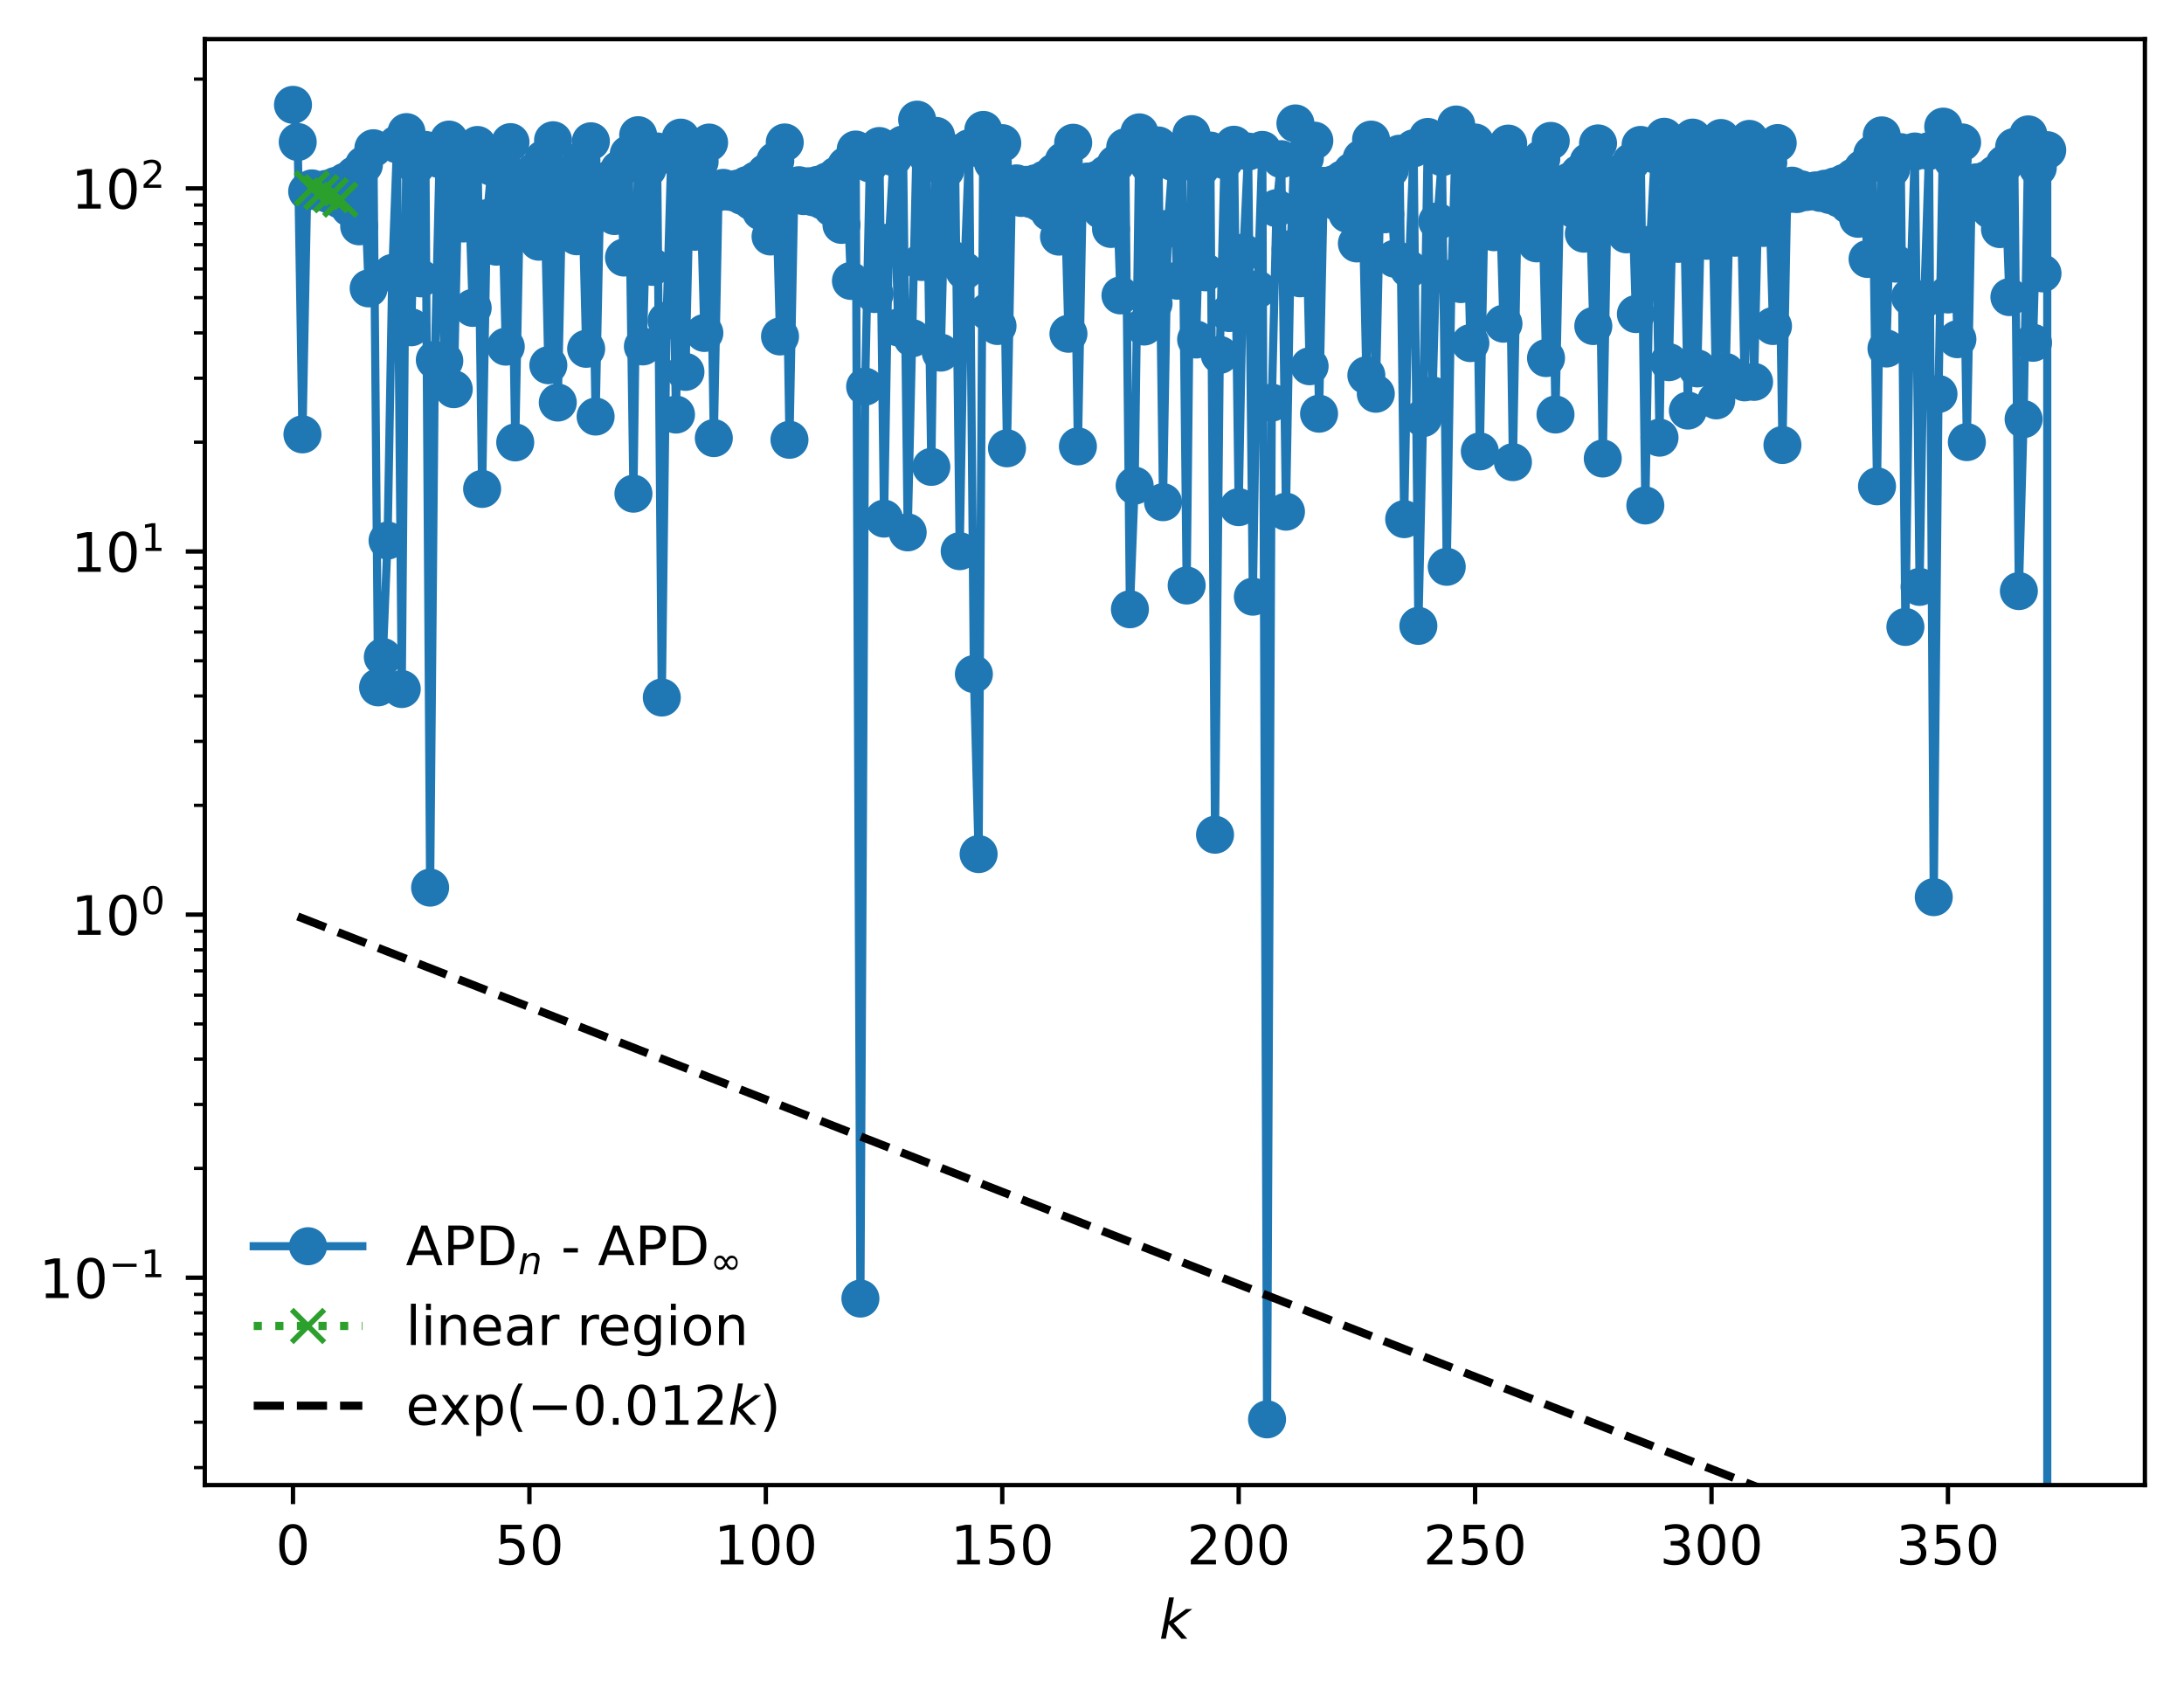 <?xml version="1.0" encoding="utf-8" standalone="no"?>
<!DOCTYPE svg PUBLIC "-//W3C//DTD SVG 1.1//EN"
  "http://www.w3.org/Graphics/SVG/1.1/DTD/svg11.dtd">
<!-- Created with matplotlib (https://matplotlib.org/) -->
<svg height="310.868pt" version="1.1" viewBox="0 0 402.02 310.868" width="402.02pt" xmlns="http://www.w3.org/2000/svg" xmlns:xlink="http://www.w3.org/1999/xlink">
 <defs>
  <style type="text/css">
*{stroke-linecap:butt;stroke-linejoin:round;}
  </style>
 </defs>
 <g id="figure_1">
  <g id="patch_1">
   <path d="M 0 310.868 
L 402.02 310.868 
L 402.02 0 
L 0 0 
z
" style="fill:#ffffff;"/>
  </g>
  <g id="axes_1">
   <g id="patch_2">
    <path d="M 37.7 273.312 
L 394.82 273.312 
L 394.82 7.2 
L 37.7 7.2 
z
" style="fill:#ffffff;"/>
   </g>
   <g id="matplotlib.axis_1">
    <g id="xtick_1">
     <g id="line2d_1">
      <defs>
       <path d="M 0 0 
L 0 3.5 
" id="m123f8e69d6" style="stroke:#000000;stroke-width:0.8;"/>
      </defs>
      <g>
       <use style="stroke:#000000;stroke-width:0.8;" x="53.933" xlink:href="#m123f8e69d6" y="273.312"/>
      </g>
     </g>
     <g id="text_1">
      <!-- 0 -->
      <defs>
       <path d="M 31.781 66.406 
Q 24.172 66.406 20.328 58.906 
Q 16.5 51.422 16.5 36.375 
Q 16.5 21.391 20.328 13.891 
Q 24.172 6.391 31.781 6.391 
Q 39.453 6.391 43.281 13.891 
Q 47.125 21.391 47.125 36.375 
Q 47.125 51.422 43.281 58.906 
Q 39.453 66.406 31.781 66.406 
z
M 31.781 74.219 
Q 44.047 74.219 50.516 64.516 
Q 56.984 54.828 56.984 36.375 
Q 56.984 17.969 50.516 8.266 
Q 44.047 -1.422 31.781 -1.422 
Q 19.531 -1.422 13.062 8.266 
Q 6.594 17.969 6.594 36.375 
Q 6.594 54.828 13.062 64.516 
Q 19.531 74.219 31.781 74.219 
z
" id="DejaVuSans-48"/>
      </defs>
      <g transform="translate(50.751 287.91)scale(0.1 -0.1)">
       <use xlink:href="#DejaVuSans-48"/>
      </g>
     </g>
    </g>
    <g id="xtick_2">
     <g id="line2d_2">
      <g>
       <use style="stroke:#000000;stroke-width:0.8;" x="97.452" xlink:href="#m123f8e69d6" y="273.312"/>
      </g>
     </g>
     <g id="text_2">
      <!-- 50 -->
      <defs>
       <path d="M 10.797 72.906 
L 49.516 72.906 
L 49.516 64.594 
L 19.828 64.594 
L 19.828 46.734 
Q 21.969 47.469 24.109 47.828 
Q 26.266 48.188 28.422 48.188 
Q 40.625 48.188 47.75 41.5 
Q 54.891 34.812 54.891 23.391 
Q 54.891 11.625 47.562 5.094 
Q 40.234 -1.422 26.906 -1.422 
Q 22.312 -1.422 17.547 -0.641 
Q 12.797 0.141 7.719 1.703 
L 7.719 11.625 
Q 12.109 9.234 16.797 8.062 
Q 21.484 6.891 26.703 6.891 
Q 35.156 6.891 40.078 11.328 
Q 45.016 15.766 45.016 23.391 
Q 45.016 31 40.078 35.438 
Q 35.156 39.891 26.703 39.891 
Q 22.75 39.891 18.812 39.016 
Q 14.891 38.141 10.797 36.281 
z
" id="DejaVuSans-53"/>
      </defs>
      <g transform="translate(91.09 287.91)scale(0.1 -0.1)">
       <use xlink:href="#DejaVuSans-53"/>
       <use x="63.623" xlink:href="#DejaVuSans-48"/>
      </g>
     </g>
    </g>
    <g id="xtick_3">
     <g id="line2d_3">
      <g>
       <use style="stroke:#000000;stroke-width:0.8;" x="140.971" xlink:href="#m123f8e69d6" y="273.312"/>
      </g>
     </g>
     <g id="text_3">
      <!-- 100 -->
      <defs>
       <path d="M 12.406 8.297 
L 28.516 8.297 
L 28.516 63.922 
L 10.984 60.406 
L 10.984 69.391 
L 28.422 72.906 
L 38.281 72.906 
L 38.281 8.297 
L 54.391 8.297 
L 54.391 0 
L 12.406 0 
z
" id="DejaVuSans-49"/>
      </defs>
      <g transform="translate(131.428 287.91)scale(0.1 -0.1)">
       <use xlink:href="#DejaVuSans-49"/>
       <use x="63.623" xlink:href="#DejaVuSans-48"/>
       <use x="127.246" xlink:href="#DejaVuSans-48"/>
      </g>
     </g>
    </g>
    <g id="xtick_4">
     <g id="line2d_4">
      <g>
       <use style="stroke:#000000;stroke-width:0.8;" x="184.491" xlink:href="#m123f8e69d6" y="273.312"/>
      </g>
     </g>
     <g id="text_4">
      <!-- 150 -->
      <g transform="translate(174.947 287.91)scale(0.1 -0.1)">
       <use xlink:href="#DejaVuSans-49"/>
       <use x="63.623" xlink:href="#DejaVuSans-53"/>
       <use x="127.246" xlink:href="#DejaVuSans-48"/>
      </g>
     </g>
    </g>
    <g id="xtick_5">
     <g id="line2d_5">
      <g>
       <use style="stroke:#000000;stroke-width:0.8;" x="228.01" xlink:href="#m123f8e69d6" y="273.312"/>
      </g>
     </g>
     <g id="text_5">
      <!-- 200 -->
      <defs>
       <path d="M 19.188 8.297 
L 53.609 8.297 
L 53.609 0 
L 7.328 0 
L 7.328 8.297 
Q 12.938 14.109 22.625 23.891 
Q 32.328 33.688 34.812 36.531 
Q 39.547 41.844 41.422 45.531 
Q 43.312 49.219 43.312 52.781 
Q 43.312 58.594 39.234 62.25 
Q 35.156 65.922 28.609 65.922 
Q 23.969 65.922 18.812 64.312 
Q 13.672 62.703 7.812 59.422 
L 7.812 69.391 
Q 13.766 71.781 18.938 73 
Q 24.125 74.219 28.422 74.219 
Q 39.75 74.219 46.484 68.547 
Q 53.219 62.891 53.219 53.422 
Q 53.219 48.922 51.531 44.891 
Q 49.859 40.875 45.406 35.406 
Q 44.188 33.984 37.641 27.219 
Q 31.109 20.453 19.188 8.297 
z
" id="DejaVuSans-50"/>
      </defs>
      <g transform="translate(218.466 287.91)scale(0.1 -0.1)">
       <use xlink:href="#DejaVuSans-50"/>
       <use x="63.623" xlink:href="#DejaVuSans-48"/>
       <use x="127.246" xlink:href="#DejaVuSans-48"/>
      </g>
     </g>
    </g>
    <g id="xtick_6">
     <g id="line2d_6">
      <g>
       <use style="stroke:#000000;stroke-width:0.8;" x="271.53" xlink:href="#m123f8e69d6" y="273.312"/>
      </g>
     </g>
     <g id="text_6">
      <!-- 250 -->
      <g transform="translate(261.986 287.91)scale(0.1 -0.1)">
       <use xlink:href="#DejaVuSans-50"/>
       <use x="63.623" xlink:href="#DejaVuSans-53"/>
       <use x="127.246" xlink:href="#DejaVuSans-48"/>
      </g>
     </g>
    </g>
    <g id="xtick_7">
     <g id="line2d_7">
      <g>
       <use style="stroke:#000000;stroke-width:0.8;" x="315.049" xlink:href="#m123f8e69d6" y="273.312"/>
      </g>
     </g>
     <g id="text_7">
      <!-- 300 -->
      <defs>
       <path d="M 40.578 39.312 
Q 47.656 37.797 51.625 33 
Q 55.609 28.219 55.609 21.188 
Q 55.609 10.406 48.188 4.484 
Q 40.766 -1.422 27.094 -1.422 
Q 22.516 -1.422 17.656 -0.516 
Q 12.797 0.391 7.625 2.203 
L 7.625 11.719 
Q 11.719 9.328 16.594 8.109 
Q 21.484 6.891 26.812 6.891 
Q 36.078 6.891 40.938 10.547 
Q 45.797 14.203 45.797 21.188 
Q 45.797 27.641 41.281 31.266 
Q 36.766 34.906 28.719 34.906 
L 20.219 34.906 
L 20.219 43.016 
L 29.109 43.016 
Q 36.375 43.016 40.234 45.922 
Q 44.094 48.828 44.094 54.297 
Q 44.094 59.906 40.109 62.906 
Q 36.141 65.922 28.719 65.922 
Q 24.656 65.922 20.016 65.031 
Q 15.375 64.156 9.812 62.312 
L 9.812 71.094 
Q 15.438 72.656 20.344 73.438 
Q 25.25 74.219 29.594 74.219 
Q 40.828 74.219 47.359 69.109 
Q 53.906 64.016 53.906 55.328 
Q 53.906 49.266 50.438 45.094 
Q 46.969 40.922 40.578 39.312 
z
" id="DejaVuSans-51"/>
      </defs>
      <g transform="translate(305.505 287.91)scale(0.1 -0.1)">
       <use xlink:href="#DejaVuSans-51"/>
       <use x="63.623" xlink:href="#DejaVuSans-48"/>
       <use x="127.246" xlink:href="#DejaVuSans-48"/>
      </g>
     </g>
    </g>
    <g id="xtick_8">
     <g id="line2d_8">
      <g>
       <use style="stroke:#000000;stroke-width:0.8;" x="358.568" xlink:href="#m123f8e69d6" y="273.312"/>
      </g>
     </g>
     <g id="text_8">
      <!-- 350 -->
      <g transform="translate(349.025 287.91)scale(0.1 -0.1)">
       <use xlink:href="#DejaVuSans-51"/>
       <use x="63.623" xlink:href="#DejaVuSans-53"/>
       <use x="127.246" xlink:href="#DejaVuSans-48"/>
      </g>
     </g>
    </g>
    <g id="text_9">
     <!-- $ k $ -->
     <defs>
      <path d="M 18.312 75.984 
L 27.297 75.984 
L 18.703 31.688 
L 49.516 54.688 
L 61.188 54.688 
L 26.812 28.516 
L 51.906 0 
L 41.016 0 
L 17.672 26.703 
L 12.5 0 
L 3.516 0 
z
" id="DejaVuSans-Oblique-107"/>
     </defs>
     <g transform="translate(213.36 301.589)scale(0.1 -0.1)">
      <use transform="translate(0 0.016)" xlink:href="#DejaVuSans-Oblique-107"/>
     </g>
    </g>
   </g>
   <g id="matplotlib.axis_2">
    <g id="ytick_1">
     <g id="line2d_9">
      <defs>
       <path d="M 0 0 
L -3.5 0 
" id="m2e5bf88f2c" style="stroke:#000000;stroke-width:0.8;"/>
      </defs>
      <g>
       <use style="stroke:#000000;stroke-width:0.8;" x="37.7" xlink:href="#m2e5bf88f2c" y="235.151"/>
      </g>
     </g>
     <g id="text_10">
      <!-- $\mathdefault{10^{-1}}$ -->
      <defs>
       <path d="M 10.594 35.5 
L 73.188 35.5 
L 73.188 27.203 
L 10.594 27.203 
z
" id="DejaVuSans-8722"/>
      </defs>
      <g transform="translate(7.2 238.95)scale(0.1 -0.1)">
       <use transform="translate(0 0.684)" xlink:href="#DejaVuSans-49"/>
       <use transform="translate(63.623 0.684)" xlink:href="#DejaVuSans-48"/>
       <use transform="translate(128.203 38.966)scale(0.7)" xlink:href="#DejaVuSans-8722"/>
       <use transform="translate(186.855 38.966)scale(0.7)" xlink:href="#DejaVuSans-49"/>
      </g>
     </g>
    </g>
    <g id="ytick_2">
     <g id="line2d_10">
      <g>
       <use style="stroke:#000000;stroke-width:0.8;" x="37.7" xlink:href="#m2e5bf88f2c" y="168.324"/>
      </g>
     </g>
     <g id="text_11">
      <!-- $\mathdefault{10^{0}}$ -->
      <g transform="translate(13.1 172.123)scale(0.1 -0.1)">
       <use transform="translate(0 0.766)" xlink:href="#DejaVuSans-49"/>
       <use transform="translate(63.623 0.766)" xlink:href="#DejaVuSans-48"/>
       <use transform="translate(128.203 39.047)scale(0.7)" xlink:href="#DejaVuSans-48"/>
      </g>
     </g>
    </g>
    <g id="ytick_3">
     <g id="line2d_11">
      <g>
       <use style="stroke:#000000;stroke-width:0.8;" x="37.7" xlink:href="#m2e5bf88f2c" y="101.497"/>
      </g>
     </g>
     <g id="text_12">
      <!-- $\mathdefault{10^{1}}$ -->
      <g transform="translate(13.1 105.296)scale(0.1 -0.1)">
       <use transform="translate(0 0.684)" xlink:href="#DejaVuSans-49"/>
       <use transform="translate(63.623 0.684)" xlink:href="#DejaVuSans-48"/>
       <use transform="translate(128.203 38.966)scale(0.7)" xlink:href="#DejaVuSans-49"/>
      </g>
     </g>
    </g>
    <g id="ytick_4">
     <g id="line2d_12">
      <g>
       <use style="stroke:#000000;stroke-width:0.8;" x="37.7" xlink:href="#m2e5bf88f2c" y="34.67"/>
      </g>
     </g>
     <g id="text_13">
      <!-- $\mathdefault{10^{2}}$ -->
      <g transform="translate(13.1 38.469)scale(0.1 -0.1)">
       <use transform="translate(0 0.766)" xlink:href="#DejaVuSans-49"/>
       <use transform="translate(63.623 0.766)" xlink:href="#DejaVuSans-48"/>
       <use transform="translate(128.203 39.047)scale(0.7)" xlink:href="#DejaVuSans-50"/>
      </g>
     </g>
    </g>
    <g id="ytick_5">
     <g id="line2d_13">
      <defs>
       <path d="M 0 0 
L -2 0 
" id="mf45aa7e62b" style="stroke:#000000;stroke-width:0.6;"/>
      </defs>
      <g>
       <use style="stroke:#000000;stroke-width:0.6;" x="37.7" xlink:href="#mf45aa7e62b" y="270.093"/>
      </g>
     </g>
    </g>
    <g id="ytick_6">
     <g id="line2d_14">
      <g>
       <use style="stroke:#000000;stroke-width:0.6;" x="37.7" xlink:href="#mf45aa7e62b" y="261.744"/>
      </g>
     </g>
    </g>
    <g id="ytick_7">
     <g id="line2d_15">
      <g>
       <use style="stroke:#000000;stroke-width:0.6;" x="37.7" xlink:href="#mf45aa7e62b" y="255.268"/>
      </g>
     </g>
    </g>
    <g id="ytick_8">
     <g id="line2d_16">
      <g>
       <use style="stroke:#000000;stroke-width:0.6;" x="37.7" xlink:href="#mf45aa7e62b" y="249.976"/>
      </g>
     </g>
    </g>
    <g id="ytick_9">
     <g id="line2d_17">
      <g>
       <use style="stroke:#000000;stroke-width:0.6;" x="37.7" xlink:href="#mf45aa7e62b" y="245.502"/>
      </g>
     </g>
    </g>
    <g id="ytick_10">
     <g id="line2d_18">
      <g>
       <use style="stroke:#000000;stroke-width:0.6;" x="37.7" xlink:href="#mf45aa7e62b" y="241.627"/>
      </g>
     </g>
    </g>
    <g id="ytick_11">
     <g id="line2d_19">
      <g>
       <use style="stroke:#000000;stroke-width:0.6;" x="37.7" xlink:href="#mf45aa7e62b" y="238.208"/>
      </g>
     </g>
    </g>
    <g id="ytick_12">
     <g id="line2d_20">
      <g>
       <use style="stroke:#000000;stroke-width:0.6;" x="37.7" xlink:href="#mf45aa7e62b" y="215.034"/>
      </g>
     </g>
    </g>
    <g id="ytick_13">
     <g id="line2d_21">
      <g>
       <use style="stroke:#000000;stroke-width:0.6;" x="37.7" xlink:href="#mf45aa7e62b" y="203.266"/>
      </g>
     </g>
    </g>
    <g id="ytick_14">
     <g id="line2d_22">
      <g>
       <use style="stroke:#000000;stroke-width:0.6;" x="37.7" xlink:href="#mf45aa7e62b" y="194.917"/>
      </g>
     </g>
    </g>
    <g id="ytick_15">
     <g id="line2d_23">
      <g>
       <use style="stroke:#000000;stroke-width:0.6;" x="37.7" xlink:href="#mf45aa7e62b" y="188.441"/>
      </g>
     </g>
    </g>
    <g id="ytick_16">
     <g id="line2d_24">
      <g>
       <use style="stroke:#000000;stroke-width:0.6;" x="37.7" xlink:href="#mf45aa7e62b" y="183.149"/>
      </g>
     </g>
    </g>
    <g id="ytick_17">
     <g id="line2d_25">
      <g>
       <use style="stroke:#000000;stroke-width:0.6;" x="37.7" xlink:href="#mf45aa7e62b" y="178.675"/>
      </g>
     </g>
    </g>
    <g id="ytick_18">
     <g id="line2d_26">
      <g>
       <use style="stroke:#000000;stroke-width:0.6;" x="37.7" xlink:href="#mf45aa7e62b" y="174.8"/>
      </g>
     </g>
    </g>
    <g id="ytick_19">
     <g id="line2d_27">
      <g>
       <use style="stroke:#000000;stroke-width:0.6;" x="37.7" xlink:href="#mf45aa7e62b" y="171.382"/>
      </g>
     </g>
    </g>
    <g id="ytick_20">
     <g id="line2d_28">
      <g>
       <use style="stroke:#000000;stroke-width:0.6;" x="37.7" xlink:href="#mf45aa7e62b" y="148.207"/>
      </g>
     </g>
    </g>
    <g id="ytick_21">
     <g id="line2d_29">
      <g>
       <use style="stroke:#000000;stroke-width:0.6;" x="37.7" xlink:href="#mf45aa7e62b" y="136.439"/>
      </g>
     </g>
    </g>
    <g id="ytick_22">
     <g id="line2d_30">
      <g>
       <use style="stroke:#000000;stroke-width:0.6;" x="37.7" xlink:href="#mf45aa7e62b" y="128.09"/>
      </g>
     </g>
    </g>
    <g id="ytick_23">
     <g id="line2d_31">
      <g>
       <use style="stroke:#000000;stroke-width:0.6;" x="37.7" xlink:href="#mf45aa7e62b" y="121.614"/>
      </g>
     </g>
    </g>
    <g id="ytick_24">
     <g id="line2d_32">
      <g>
       <use style="stroke:#000000;stroke-width:0.6;" x="37.7" xlink:href="#mf45aa7e62b" y="116.322"/>
      </g>
     </g>
    </g>
    <g id="ytick_25">
     <g id="line2d_33">
      <g>
       <use style="stroke:#000000;stroke-width:0.6;" x="37.7" xlink:href="#mf45aa7e62b" y="111.848"/>
      </g>
     </g>
    </g>
    <g id="ytick_26">
     <g id="line2d_34">
      <g>
       <use style="stroke:#000000;stroke-width:0.6;" x="37.7" xlink:href="#mf45aa7e62b" y="107.973"/>
      </g>
     </g>
    </g>
    <g id="ytick_27">
     <g id="line2d_35">
      <g>
       <use style="stroke:#000000;stroke-width:0.6;" x="37.7" xlink:href="#mf45aa7e62b" y="104.555"/>
      </g>
     </g>
    </g>
    <g id="ytick_28">
     <g id="line2d_36">
      <g>
       <use style="stroke:#000000;stroke-width:0.6;" x="37.7" xlink:href="#mf45aa7e62b" y="81.38"/>
      </g>
     </g>
    </g>
    <g id="ytick_29">
     <g id="line2d_37">
      <g>
       <use style="stroke:#000000;stroke-width:0.6;" x="37.7" xlink:href="#mf45aa7e62b" y="69.612"/>
      </g>
     </g>
    </g>
    <g id="ytick_30">
     <g id="line2d_38">
      <g>
       <use style="stroke:#000000;stroke-width:0.6;" x="37.7" xlink:href="#mf45aa7e62b" y="61.263"/>
      </g>
     </g>
    </g>
    <g id="ytick_31">
     <g id="line2d_39">
      <g>
       <use style="stroke:#000000;stroke-width:0.6;" x="37.7" xlink:href="#mf45aa7e62b" y="54.787"/>
      </g>
     </g>
    </g>
    <g id="ytick_32">
     <g id="line2d_40">
      <g>
       <use style="stroke:#000000;stroke-width:0.6;" x="37.7" xlink:href="#mf45aa7e62b" y="49.495"/>
      </g>
     </g>
    </g>
    <g id="ytick_33">
     <g id="line2d_41">
      <g>
       <use style="stroke:#000000;stroke-width:0.6;" x="37.7" xlink:href="#mf45aa7e62b" y="45.022"/>
      </g>
     </g>
    </g>
    <g id="ytick_34">
     <g id="line2d_42">
      <g>
       <use style="stroke:#000000;stroke-width:0.6;" x="37.7" xlink:href="#mf45aa7e62b" y="41.146"/>
      </g>
     </g>
    </g>
    <g id="ytick_35">
     <g id="line2d_43">
      <g>
       <use style="stroke:#000000;stroke-width:0.6;" x="37.7" xlink:href="#mf45aa7e62b" y="37.728"/>
      </g>
     </g>
    </g>
    <g id="ytick_36">
     <g id="line2d_44">
      <g>
       <use style="stroke:#000000;stroke-width:0.6;" x="37.7" xlink:href="#mf45aa7e62b" y="14.553"/>
      </g>
     </g>
    </g>
   </g>
   <g id="line2d_45">
    <path clip-path="url(#p4b4a2098e1)" d="M 53.933 19.296 
L 54.803 26.131 
L 55.674 79.942 
L 56.544 35.229 
L 57.414 34.67 
L 58.285 35.215 
L 59.155 35.367 
L 60.025 34.764 
L 60.896 35.932 
L 61.766 34.214 
L 62.637 36.75 
L 63.507 33.436 
L 64.377 38.249 
L 65.248 32.243 
L 66.118 41.652 
L 66.989 30.342 
L 67.859 53.074 
L 68.729 27.283 
L 69.6 126.498 
L 70.47 120.911 
L 71.34 99.484 
L 72.211 50.23 
L 73.081 26.558 
L 73.952 126.808 
L 74.822 24.311 
L 75.692 60.233 
L 76.563 30.539 
L 77.433 51.229 
L 78.304 27.591 
L 79.174 163.355 
L 80.044 66.241 
L 80.915 29.299 
L 81.785 66.404 
L 82.656 25.689 
L 83.526 71.625 
L 84.396 32.569 
L 85.267 41.134 
L 86.137 30.228 
L 87.007 56.666 
L 87.878 26.682 
L 88.748 89.983 
L 89.619 40.158 
L 90.489 30.705 
L 91.359 45.397 
L 92.23 29.179 
L 93.1 63.794 
L 93.971 26.157 
L 94.841 81.42 
L 95.711 36.474 
L 96.582 32.864 
L 97.452 39.186 
L 98.322 31.578 
L 99.193 44.481 
L 100.063 29.254 
L 100.934 67.213 
L 101.804 25.811 
L 102.674 74.084 
L 103.545 33.358 
L 104.415 38.205 
L 105.286 31.934 
L 106.156 43.481 
L 107.026 29.517 
L 107.897 64.195 
L 108.767 26.002 
L 109.638 76.662 
L 110.508 34.047 
L 111.378 36.729 
L 112.249 32.999 
L 113.119 39.759 
L 113.989 31.17 
L 114.86 47.396 
L 115.73 28.374 
L 116.601 90.855 
L 117.471 24.88 
L 118.341 63.753 
L 119.212 31.025 
L 120.082 49.115 
L 120.953 27.872 
L 121.823 128.37 
L 122.693 59.025 
L 123.564 28.542 
L 124.434 76.295 
L 125.305 25.326 
L 126.175 68.439 
L 127.045 32.027 
L 127.916 42.651 
L 128.786 29.735 
L 129.656 61.279 
L 130.527 26.236 
L 131.397 80.627 
L 132.268 35.377 
L 133.138 34.575 
L 134.008 35.252 
L 134.879 35.381 
L 135.749 34.706 
L 136.62 36.058 
L 137.49 34.06 
L 138.36 37.048 
L 139.231 33.161 
L 140.101 38.92 
L 140.971 31.788 
L 141.842 43.524 
L 142.712 29.587 
L 143.583 61.921 
L 144.453 26.22 
L 145.323 80.94 
L 146.194 35.66 
L 147.064 34.089 
L 147.935 36.091 
L 148.805 34.281 
L 149.675 36.305 
L 150.546 34.006 
L 151.416 36.908 
L 152.287 33.378 
L 153.157 38.244 
L 154.027 32.285 
L 154.898 41.39 
L 155.768 30.477 
L 156.638 51.7 
L 157.509 27.522 
L 158.379 238.988 
L 159.25 71.153 
L 160.12 30.095 
L 160.99 54.113 
L 161.861 26.872 
L 162.731 95.442 
L 163.602 44.629 
L 164.472 28.94 
L 165.342 60.266 
L 166.213 26.588 
L 167.083 97.976 
L 168.824 22.019 
L 169.694 48.219 
L 170.565 28.54 
L 171.435 85.923 
L 172.305 25.009 
L 173.176 64.894 
L 174.046 31.242 
L 174.917 47.551 
L 175.787 28.216 
L 176.657 101.439 
L 177.528 49.829 
L 178.398 27.277 
L 179.269 124.057 
L 180.139 157.184 
L 181.009 23.906 
L 181.88 57.336 
L 182.75 29.899 
L 183.62 60 
L 184.491 26.343 
L 185.361 82.506 
L 186.232 36.088 
L 187.102 33.748 
L 187.972 36.43 
L 188.843 34.024 
L 189.713 36.626 
L 190.584 33.736 
L 191.454 37.351 
L 192.324 33.017 
L 193.195 39.076 
L 194.065 31.739 
L 194.936 43.548 
L 195.806 29.6 
L 196.676 61.424 
L 197.547 26.273 
L 198.417 82.148 
L 199.287 36.225 
L 200.158 33.414 
L 201.028 37.309 
L 201.899 33.095 
L 202.769 38.677 
L 203.639 32.037 
L 204.51 42.139 
L 205.38 30.17 
L 206.251 54.367 
L 207.121 27.102 
L 207.991 112.128 
L 208.862 89.372 
L 209.732 24.359 
L 210.602 60.094 
L 211.473 30.31 
L 212.343 55.866 
L 213.214 26.767 
L 214.084 92.423 
L 214.954 42.105 
L 215.825 29.795 
L 216.695 51.66 
L 217.566 27.722 
L 218.436 107.755 
L 219.306 24.685 
L 220.177 62.481 
L 221.047 30.836 
L 221.918 50.119 
L 222.788 27.706 
L 223.658 153.621 
L 224.529 65.321 
L 225.399 29.486 
L 226.269 57.608 
L 227.14 26.639 
L 228.01 93.336 
L 228.881 46.486 
L 229.751 27.893 
L 230.621 109.812 
L 231.492 53.269 
L 232.362 27.589 
L 233.233 261.216 
L 234.103 74.101 
L 234.973 38.311 
L 235.844 29.291 
L 236.714 94.164 
L 237.584 45.841 
L 238.455 22.716 
L 239.325 51.218 
L 240.196 29.097 
L 241.066 67.404 
L 241.936 25.882 
L 242.807 76.137 
L 243.677 34.2 
L 244.548 36.006 
L 245.418 33.916 
L 246.288 37.241 
L 247.159 32.989 
L 248.029 39.353 
L 248.9 31.521 
L 249.77 44.806 
L 250.64 29.152 
L 251.511 69.068 
L 252.381 25.694 
L 253.251 72.465 
L 254.122 32.928 
L 254.992 39.435 
L 255.863 31.181 
L 256.733 47.615 
L 257.603 28.288 
L 258.474 95.544 
L 259.344 49.517 
L 260.215 27.296 
L 261.085 115.187 
L 261.955 76.945 
L 262.826 25.202 
L 263.696 72.779 
L 264.567 40.753 
L 265.437 28.935 
L 266.307 104.313 
L 267.178 51.256 
L 268.048 22.915 
L 268.918 52.285 
L 269.789 29.3 
L 270.659 63.145 
L 271.53 26.226 
L 272.4 83.076 
L 273.27 37.526 
L 274.141 31.878 
L 275.011 42.737 
L 275.882 29.799 
L 276.752 59.57 
L 277.622 26.427 
L 278.493 85.057 
L 279.363 37.537 
L 280.233 32.259 
L 281.104 39.912 
L 281.974 31.341 
L 282.845 44.787 
L 283.715 29.24 
L 284.585 65.902 
L 285.456 25.932 
L 286.326 76.286 
L 287.197 34.085 
L 288.067 36.428 
L 288.937 33.383 
L 289.808 38.55 
L 290.678 31.958 
L 291.549 43.004 
L 292.419 29.754 
L 293.289 60.006 
L 294.16 26.392 
L 295.03 84.385 
L 295.9 37.222 
L 296.771 32.505 
L 297.641 39.279 
L 298.512 31.702 
L 299.382 43.127 
L 300.252 29.814 
L 301.123 57.8 
L 301.993 26.672 
L 302.864 93.025 
L 303.734 45.037 
L 304.604 28.415 
L 305.475 80.544 
L 306.345 25.169 
L 307.215 66.654 
L 308.086 31.623 
L 308.956 44.88 
L 309.827 28.956 
L 310.697 75.562 
L 311.567 25.324 
L 312.438 67.801 
L 313.308 31.8 
L 314.179 44.31 
L 315.049 29.086 
L 315.919 73.687 
L 316.79 25.395 
L 317.66 68.454 
L 318.531 31.924 
L 319.401 43.748 
L 320.271 29.259 
L 321.142 70.366 
L 322.012 25.56 
L 322.882 70.279 
L 323.753 32.319 
L 324.623 41.951 
L 325.494 29.918 
L 326.364 60.002 
L 327.234 26.327 
L 328.105 81.903 
L 328.975 35.769 
L 329.846 34.168 
L 330.716 35.719 
L 331.586 34.846 
L 332.457 35.341 
L 334.198 35.04 
L 335.068 35.5 
L 335.938 34.729 
L 336.809 35.894 
L 337.679 34.309 
L 338.549 36.531 
L 339.42 33.666 
L 340.29 37.716 
L 341.161 32.649 
L 342.031 40.267 
L 342.901 31.02 
L 343.772 47.662 
L 344.642 28.359 
L 345.513 89.5 
L 346.383 24.919 
L 347.253 64.138 
L 348.124 31.1 
L 348.994 48.523 
L 349.864 27.999 
L 350.735 115.379 
L 351.605 54.668 
L 352.476 27.883 
L 353.346 108.01 
L 354.216 55.033 
L 355.087 27.803 
L 355.957 165.11 
L 356.828 72.506 
L 357.698 23.304 
L 358.568 54.198 
L 359.439 29.512 
L 360.309 62.427 
L 361.18 26.211 
L 362.05 81.365 
L 362.92 36.02 
L 363.791 33.553 
L 364.661 37.184 
L 365.531 33.153 
L 366.402 38.625 
L 367.272 32.05 
L 368.143 42.165 
L 369.013 30.149 
L 369.883 54.678 
L 370.754 27.053 
L 371.624 108.783 
L 372.495 77.139 
L 373.365 24.735 
L 374.235 63.085 
L 375.106 30.853 
L 375.976 50.312 
L 376.846 27.635 
L 376.85 311.868 
L 376.85 311.868 
" style="fill:none;stroke:#1f77b4;stroke-linecap:square;stroke-width:1.5;"/>
    <defs>
     <path d="M 0 3 
C 0.796 3 1.559 2.684 2.121 2.121 
C 2.684 1.559 3 0.796 3 0 
C 3 -0.796 2.684 -1.559 2.121 -2.121 
C 1.559 -2.684 0.796 -3 0 -3 
C -0.796 -3 -1.559 -2.684 -2.121 -2.121 
C -2.684 -1.559 -3 -0.796 -3 0 
C -3 0.796 -2.684 1.559 -2.121 2.121 
C -1.559 2.684 -0.796 3 0 3 
z
" id="m801575b626" style="stroke:#1f77b4;"/>
    </defs>
    <g clip-path="url(#p4b4a2098e1)">
     <use style="fill:#1f77b4;stroke:#1f77b4;" x="53.933" xlink:href="#m801575b626" y="19.296"/>
     <use style="fill:#1f77b4;stroke:#1f77b4;" x="54.803" xlink:href="#m801575b626" y="26.131"/>
     <use style="fill:#1f77b4;stroke:#1f77b4;" x="55.674" xlink:href="#m801575b626" y="79.942"/>
     <use style="fill:#1f77b4;stroke:#1f77b4;" x="56.544" xlink:href="#m801575b626" y="35.229"/>
     <use style="fill:#1f77b4;stroke:#1f77b4;" x="57.414" xlink:href="#m801575b626" y="34.67"/>
     <use style="fill:#1f77b4;stroke:#1f77b4;" x="58.285" xlink:href="#m801575b626" y="35.215"/>
     <use style="fill:#1f77b4;stroke:#1f77b4;" x="59.155" xlink:href="#m801575b626" y="35.367"/>
     <use style="fill:#1f77b4;stroke:#1f77b4;" x="60.025" xlink:href="#m801575b626" y="34.764"/>
     <use style="fill:#1f77b4;stroke:#1f77b4;" x="60.896" xlink:href="#m801575b626" y="35.932"/>
     <use style="fill:#1f77b4;stroke:#1f77b4;" x="61.766" xlink:href="#m801575b626" y="34.214"/>
     <use style="fill:#1f77b4;stroke:#1f77b4;" x="62.637" xlink:href="#m801575b626" y="36.75"/>
     <use style="fill:#1f77b4;stroke:#1f77b4;" x="63.507" xlink:href="#m801575b626" y="33.436"/>
     <use style="fill:#1f77b4;stroke:#1f77b4;" x="64.377" xlink:href="#m801575b626" y="38.249"/>
     <use style="fill:#1f77b4;stroke:#1f77b4;" x="65.248" xlink:href="#m801575b626" y="32.243"/>
     <use style="fill:#1f77b4;stroke:#1f77b4;" x="66.118" xlink:href="#m801575b626" y="41.652"/>
     <use style="fill:#1f77b4;stroke:#1f77b4;" x="66.989" xlink:href="#m801575b626" y="30.342"/>
     <use style="fill:#1f77b4;stroke:#1f77b4;" x="67.859" xlink:href="#m801575b626" y="53.074"/>
     <use style="fill:#1f77b4;stroke:#1f77b4;" x="68.729" xlink:href="#m801575b626" y="27.283"/>
     <use style="fill:#1f77b4;stroke:#1f77b4;" x="69.6" xlink:href="#m801575b626" y="126.498"/>
     <use style="fill:#1f77b4;stroke:#1f77b4;" x="70.47" xlink:href="#m801575b626" y="120.911"/>
     <use style="fill:#1f77b4;stroke:#1f77b4;" x="71.34" xlink:href="#m801575b626" y="99.484"/>
     <use style="fill:#1f77b4;stroke:#1f77b4;" x="72.211" xlink:href="#m801575b626" y="50.23"/>
     <use style="fill:#1f77b4;stroke:#1f77b4;" x="73.081" xlink:href="#m801575b626" y="26.558"/>
     <use style="fill:#1f77b4;stroke:#1f77b4;" x="73.952" xlink:href="#m801575b626" y="126.808"/>
     <use style="fill:#1f77b4;stroke:#1f77b4;" x="74.822" xlink:href="#m801575b626" y="24.311"/>
     <use style="fill:#1f77b4;stroke:#1f77b4;" x="75.692" xlink:href="#m801575b626" y="60.233"/>
     <use style="fill:#1f77b4;stroke:#1f77b4;" x="76.563" xlink:href="#m801575b626" y="30.539"/>
     <use style="fill:#1f77b4;stroke:#1f77b4;" x="77.433" xlink:href="#m801575b626" y="51.229"/>
     <use style="fill:#1f77b4;stroke:#1f77b4;" x="78.304" xlink:href="#m801575b626" y="27.591"/>
     <use style="fill:#1f77b4;stroke:#1f77b4;" x="79.174" xlink:href="#m801575b626" y="163.355"/>
     <use style="fill:#1f77b4;stroke:#1f77b4;" x="80.044" xlink:href="#m801575b626" y="66.241"/>
     <use style="fill:#1f77b4;stroke:#1f77b4;" x="80.915" xlink:href="#m801575b626" y="29.299"/>
     <use style="fill:#1f77b4;stroke:#1f77b4;" x="81.785" xlink:href="#m801575b626" y="66.404"/>
     <use style="fill:#1f77b4;stroke:#1f77b4;" x="82.656" xlink:href="#m801575b626" y="25.689"/>
     <use style="fill:#1f77b4;stroke:#1f77b4;" x="83.526" xlink:href="#m801575b626" y="71.625"/>
     <use style="fill:#1f77b4;stroke:#1f77b4;" x="84.396" xlink:href="#m801575b626" y="32.569"/>
     <use style="fill:#1f77b4;stroke:#1f77b4;" x="85.267" xlink:href="#m801575b626" y="41.134"/>
     <use style="fill:#1f77b4;stroke:#1f77b4;" x="86.137" xlink:href="#m801575b626" y="30.228"/>
     <use style="fill:#1f77b4;stroke:#1f77b4;" x="87.007" xlink:href="#m801575b626" y="56.666"/>
     <use style="fill:#1f77b4;stroke:#1f77b4;" x="87.878" xlink:href="#m801575b626" y="26.682"/>
     <use style="fill:#1f77b4;stroke:#1f77b4;" x="88.748" xlink:href="#m801575b626" y="89.983"/>
     <use style="fill:#1f77b4;stroke:#1f77b4;" x="89.619" xlink:href="#m801575b626" y="40.158"/>
     <use style="fill:#1f77b4;stroke:#1f77b4;" x="90.489" xlink:href="#m801575b626" y="30.705"/>
     <use style="fill:#1f77b4;stroke:#1f77b4;" x="91.359" xlink:href="#m801575b626" y="45.397"/>
     <use style="fill:#1f77b4;stroke:#1f77b4;" x="92.23" xlink:href="#m801575b626" y="29.179"/>
     <use style="fill:#1f77b4;stroke:#1f77b4;" x="93.1" xlink:href="#m801575b626" y="63.794"/>
     <use style="fill:#1f77b4;stroke:#1f77b4;" x="93.971" xlink:href="#m801575b626" y="26.157"/>
     <use style="fill:#1f77b4;stroke:#1f77b4;" x="94.841" xlink:href="#m801575b626" y="81.42"/>
     <use style="fill:#1f77b4;stroke:#1f77b4;" x="95.711" xlink:href="#m801575b626" y="36.474"/>
     <use style="fill:#1f77b4;stroke:#1f77b4;" x="96.582" xlink:href="#m801575b626" y="32.864"/>
     <use style="fill:#1f77b4;stroke:#1f77b4;" x="97.452" xlink:href="#m801575b626" y="39.186"/>
     <use style="fill:#1f77b4;stroke:#1f77b4;" x="98.322" xlink:href="#m801575b626" y="31.578"/>
     <use style="fill:#1f77b4;stroke:#1f77b4;" x="99.193" xlink:href="#m801575b626" y="44.481"/>
     <use style="fill:#1f77b4;stroke:#1f77b4;" x="100.063" xlink:href="#m801575b626" y="29.254"/>
     <use style="fill:#1f77b4;stroke:#1f77b4;" x="100.934" xlink:href="#m801575b626" y="67.213"/>
     <use style="fill:#1f77b4;stroke:#1f77b4;" x="101.804" xlink:href="#m801575b626" y="25.811"/>
     <use style="fill:#1f77b4;stroke:#1f77b4;" x="102.674" xlink:href="#m801575b626" y="74.084"/>
     <use style="fill:#1f77b4;stroke:#1f77b4;" x="103.545" xlink:href="#m801575b626" y="33.358"/>
     <use style="fill:#1f77b4;stroke:#1f77b4;" x="104.415" xlink:href="#m801575b626" y="38.205"/>
     <use style="fill:#1f77b4;stroke:#1f77b4;" x="105.286" xlink:href="#m801575b626" y="31.934"/>
     <use style="fill:#1f77b4;stroke:#1f77b4;" x="106.156" xlink:href="#m801575b626" y="43.481"/>
     <use style="fill:#1f77b4;stroke:#1f77b4;" x="107.026" xlink:href="#m801575b626" y="29.517"/>
     <use style="fill:#1f77b4;stroke:#1f77b4;" x="107.897" xlink:href="#m801575b626" y="64.195"/>
     <use style="fill:#1f77b4;stroke:#1f77b4;" x="108.767" xlink:href="#m801575b626" y="26.002"/>
     <use style="fill:#1f77b4;stroke:#1f77b4;" x="109.638" xlink:href="#m801575b626" y="76.662"/>
     <use style="fill:#1f77b4;stroke:#1f77b4;" x="110.508" xlink:href="#m801575b626" y="34.047"/>
     <use style="fill:#1f77b4;stroke:#1f77b4;" x="111.378" xlink:href="#m801575b626" y="36.729"/>
     <use style="fill:#1f77b4;stroke:#1f77b4;" x="112.249" xlink:href="#m801575b626" y="32.999"/>
     <use style="fill:#1f77b4;stroke:#1f77b4;" x="113.119" xlink:href="#m801575b626" y="39.759"/>
     <use style="fill:#1f77b4;stroke:#1f77b4;" x="113.989" xlink:href="#m801575b626" y="31.17"/>
     <use style="fill:#1f77b4;stroke:#1f77b4;" x="114.86" xlink:href="#m801575b626" y="47.396"/>
     <use style="fill:#1f77b4;stroke:#1f77b4;" x="115.73" xlink:href="#m801575b626" y="28.374"/>
     <use style="fill:#1f77b4;stroke:#1f77b4;" x="116.601" xlink:href="#m801575b626" y="90.855"/>
     <use style="fill:#1f77b4;stroke:#1f77b4;" x="117.471" xlink:href="#m801575b626" y="24.88"/>
     <use style="fill:#1f77b4;stroke:#1f77b4;" x="118.341" xlink:href="#m801575b626" y="63.753"/>
     <use style="fill:#1f77b4;stroke:#1f77b4;" x="119.212" xlink:href="#m801575b626" y="31.025"/>
     <use style="fill:#1f77b4;stroke:#1f77b4;" x="120.082" xlink:href="#m801575b626" y="49.115"/>
     <use style="fill:#1f77b4;stroke:#1f77b4;" x="120.953" xlink:href="#m801575b626" y="27.872"/>
     <use style="fill:#1f77b4;stroke:#1f77b4;" x="121.823" xlink:href="#m801575b626" y="128.37"/>
     <use style="fill:#1f77b4;stroke:#1f77b4;" x="122.693" xlink:href="#m801575b626" y="59.025"/>
     <use style="fill:#1f77b4;stroke:#1f77b4;" x="123.564" xlink:href="#m801575b626" y="28.542"/>
     <use style="fill:#1f77b4;stroke:#1f77b4;" x="124.434" xlink:href="#m801575b626" y="76.295"/>
     <use style="fill:#1f77b4;stroke:#1f77b4;" x="125.305" xlink:href="#m801575b626" y="25.326"/>
     <use style="fill:#1f77b4;stroke:#1f77b4;" x="126.175" xlink:href="#m801575b626" y="68.439"/>
     <use style="fill:#1f77b4;stroke:#1f77b4;" x="127.045" xlink:href="#m801575b626" y="32.027"/>
     <use style="fill:#1f77b4;stroke:#1f77b4;" x="127.916" xlink:href="#m801575b626" y="42.651"/>
     <use style="fill:#1f77b4;stroke:#1f77b4;" x="128.786" xlink:href="#m801575b626" y="29.735"/>
     <use style="fill:#1f77b4;stroke:#1f77b4;" x="129.656" xlink:href="#m801575b626" y="61.279"/>
     <use style="fill:#1f77b4;stroke:#1f77b4;" x="130.527" xlink:href="#m801575b626" y="26.236"/>
     <use style="fill:#1f77b4;stroke:#1f77b4;" x="131.397" xlink:href="#m801575b626" y="80.627"/>
     <use style="fill:#1f77b4;stroke:#1f77b4;" x="132.268" xlink:href="#m801575b626" y="35.377"/>
     <use style="fill:#1f77b4;stroke:#1f77b4;" x="133.138" xlink:href="#m801575b626" y="34.575"/>
     <use style="fill:#1f77b4;stroke:#1f77b4;" x="134.008" xlink:href="#m801575b626" y="35.252"/>
     <use style="fill:#1f77b4;stroke:#1f77b4;" x="134.879" xlink:href="#m801575b626" y="35.381"/>
     <use style="fill:#1f77b4;stroke:#1f77b4;" x="135.749" xlink:href="#m801575b626" y="34.706"/>
     <use style="fill:#1f77b4;stroke:#1f77b4;" x="136.62" xlink:href="#m801575b626" y="36.058"/>
     <use style="fill:#1f77b4;stroke:#1f77b4;" x="137.49" xlink:href="#m801575b626" y="34.06"/>
     <use style="fill:#1f77b4;stroke:#1f77b4;" x="138.36" xlink:href="#m801575b626" y="37.048"/>
     <use style="fill:#1f77b4;stroke:#1f77b4;" x="139.231" xlink:href="#m801575b626" y="33.161"/>
     <use style="fill:#1f77b4;stroke:#1f77b4;" x="140.101" xlink:href="#m801575b626" y="38.92"/>
     <use style="fill:#1f77b4;stroke:#1f77b4;" x="140.971" xlink:href="#m801575b626" y="31.788"/>
     <use style="fill:#1f77b4;stroke:#1f77b4;" x="141.842" xlink:href="#m801575b626" y="43.524"/>
     <use style="fill:#1f77b4;stroke:#1f77b4;" x="142.712" xlink:href="#m801575b626" y="29.587"/>
     <use style="fill:#1f77b4;stroke:#1f77b4;" x="143.583" xlink:href="#m801575b626" y="61.921"/>
     <use style="fill:#1f77b4;stroke:#1f77b4;" x="144.453" xlink:href="#m801575b626" y="26.22"/>
     <use style="fill:#1f77b4;stroke:#1f77b4;" x="145.323" xlink:href="#m801575b626" y="80.94"/>
     <use style="fill:#1f77b4;stroke:#1f77b4;" x="146.194" xlink:href="#m801575b626" y="35.66"/>
     <use style="fill:#1f77b4;stroke:#1f77b4;" x="147.064" xlink:href="#m801575b626" y="34.089"/>
     <use style="fill:#1f77b4;stroke:#1f77b4;" x="147.935" xlink:href="#m801575b626" y="36.091"/>
     <use style="fill:#1f77b4;stroke:#1f77b4;" x="148.805" xlink:href="#m801575b626" y="34.281"/>
     <use style="fill:#1f77b4;stroke:#1f77b4;" x="149.675" xlink:href="#m801575b626" y="36.305"/>
     <use style="fill:#1f77b4;stroke:#1f77b4;" x="150.546" xlink:href="#m801575b626" y="34.006"/>
     <use style="fill:#1f77b4;stroke:#1f77b4;" x="151.416" xlink:href="#m801575b626" y="36.908"/>
     <use style="fill:#1f77b4;stroke:#1f77b4;" x="152.287" xlink:href="#m801575b626" y="33.378"/>
     <use style="fill:#1f77b4;stroke:#1f77b4;" x="153.157" xlink:href="#m801575b626" y="38.244"/>
     <use style="fill:#1f77b4;stroke:#1f77b4;" x="154.027" xlink:href="#m801575b626" y="32.285"/>
     <use style="fill:#1f77b4;stroke:#1f77b4;" x="154.898" xlink:href="#m801575b626" y="41.39"/>
     <use style="fill:#1f77b4;stroke:#1f77b4;" x="155.768" xlink:href="#m801575b626" y="30.477"/>
     <use style="fill:#1f77b4;stroke:#1f77b4;" x="156.638" xlink:href="#m801575b626" y="51.7"/>
     <use style="fill:#1f77b4;stroke:#1f77b4;" x="157.509" xlink:href="#m801575b626" y="27.522"/>
     <use style="fill:#1f77b4;stroke:#1f77b4;" x="158.379" xlink:href="#m801575b626" y="238.988"/>
     <use style="fill:#1f77b4;stroke:#1f77b4;" x="159.25" xlink:href="#m801575b626" y="71.153"/>
     <use style="fill:#1f77b4;stroke:#1f77b4;" x="160.12" xlink:href="#m801575b626" y="30.095"/>
     <use style="fill:#1f77b4;stroke:#1f77b4;" x="160.99" xlink:href="#m801575b626" y="54.113"/>
     <use style="fill:#1f77b4;stroke:#1f77b4;" x="161.861" xlink:href="#m801575b626" y="26.872"/>
     <use style="fill:#1f77b4;stroke:#1f77b4;" x="162.731" xlink:href="#m801575b626" y="95.442"/>
     <use style="fill:#1f77b4;stroke:#1f77b4;" x="163.602" xlink:href="#m801575b626" y="44.629"/>
     <use style="fill:#1f77b4;stroke:#1f77b4;" x="164.472" xlink:href="#m801575b626" y="28.94"/>
     <use style="fill:#1f77b4;stroke:#1f77b4;" x="165.342" xlink:href="#m801575b626" y="60.266"/>
     <use style="fill:#1f77b4;stroke:#1f77b4;" x="166.213" xlink:href="#m801575b626" y="26.588"/>
     <use style="fill:#1f77b4;stroke:#1f77b4;" x="167.083" xlink:href="#m801575b626" y="97.976"/>
     <use style="fill:#1f77b4;stroke:#1f77b4;" x="167.953" xlink:href="#m801575b626" y="62.241"/>
     <use style="fill:#1f77b4;stroke:#1f77b4;" x="168.824" xlink:href="#m801575b626" y="22.019"/>
     <use style="fill:#1f77b4;stroke:#1f77b4;" x="169.694" xlink:href="#m801575b626" y="48.219"/>
     <use style="fill:#1f77b4;stroke:#1f77b4;" x="170.565" xlink:href="#m801575b626" y="28.54"/>
     <use style="fill:#1f77b4;stroke:#1f77b4;" x="171.435" xlink:href="#m801575b626" y="85.923"/>
     <use style="fill:#1f77b4;stroke:#1f77b4;" x="172.305" xlink:href="#m801575b626" y="25.009"/>
     <use style="fill:#1f77b4;stroke:#1f77b4;" x="173.176" xlink:href="#m801575b626" y="64.894"/>
     <use style="fill:#1f77b4;stroke:#1f77b4;" x="174.046" xlink:href="#m801575b626" y="31.242"/>
     <use style="fill:#1f77b4;stroke:#1f77b4;" x="174.917" xlink:href="#m801575b626" y="47.551"/>
     <use style="fill:#1f77b4;stroke:#1f77b4;" x="175.787" xlink:href="#m801575b626" y="28.216"/>
     <use style="fill:#1f77b4;stroke:#1f77b4;" x="176.657" xlink:href="#m801575b626" y="101.439"/>
     <use style="fill:#1f77b4;stroke:#1f77b4;" x="177.528" xlink:href="#m801575b626" y="49.829"/>
     <use style="fill:#1f77b4;stroke:#1f77b4;" x="178.398" xlink:href="#m801575b626" y="27.277"/>
     <use style="fill:#1f77b4;stroke:#1f77b4;" x="179.269" xlink:href="#m801575b626" y="124.057"/>
     <use style="fill:#1f77b4;stroke:#1f77b4;" x="180.139" xlink:href="#m801575b626" y="157.184"/>
     <use style="fill:#1f77b4;stroke:#1f77b4;" x="181.009" xlink:href="#m801575b626" y="23.906"/>
     <use style="fill:#1f77b4;stroke:#1f77b4;" x="181.88" xlink:href="#m801575b626" y="57.336"/>
     <use style="fill:#1f77b4;stroke:#1f77b4;" x="182.75" xlink:href="#m801575b626" y="29.899"/>
     <use style="fill:#1f77b4;stroke:#1f77b4;" x="183.62" xlink:href="#m801575b626" y="60"/>
     <use style="fill:#1f77b4;stroke:#1f77b4;" x="184.491" xlink:href="#m801575b626" y="26.343"/>
     <use style="fill:#1f77b4;stroke:#1f77b4;" x="185.361" xlink:href="#m801575b626" y="82.506"/>
     <use style="fill:#1f77b4;stroke:#1f77b4;" x="186.232" xlink:href="#m801575b626" y="36.088"/>
     <use style="fill:#1f77b4;stroke:#1f77b4;" x="187.102" xlink:href="#m801575b626" y="33.748"/>
     <use style="fill:#1f77b4;stroke:#1f77b4;" x="187.972" xlink:href="#m801575b626" y="36.43"/>
     <use style="fill:#1f77b4;stroke:#1f77b4;" x="188.843" xlink:href="#m801575b626" y="34.024"/>
     <use style="fill:#1f77b4;stroke:#1f77b4;" x="189.713" xlink:href="#m801575b626" y="36.626"/>
     <use style="fill:#1f77b4;stroke:#1f77b4;" x="190.584" xlink:href="#m801575b626" y="33.736"/>
     <use style="fill:#1f77b4;stroke:#1f77b4;" x="191.454" xlink:href="#m801575b626" y="37.351"/>
     <use style="fill:#1f77b4;stroke:#1f77b4;" x="192.324" xlink:href="#m801575b626" y="33.017"/>
     <use style="fill:#1f77b4;stroke:#1f77b4;" x="193.195" xlink:href="#m801575b626" y="39.076"/>
     <use style="fill:#1f77b4;stroke:#1f77b4;" x="194.065" xlink:href="#m801575b626" y="31.739"/>
     <use style="fill:#1f77b4;stroke:#1f77b4;" x="194.936" xlink:href="#m801575b626" y="43.548"/>
     <use style="fill:#1f77b4;stroke:#1f77b4;" x="195.806" xlink:href="#m801575b626" y="29.6"/>
     <use style="fill:#1f77b4;stroke:#1f77b4;" x="196.676" xlink:href="#m801575b626" y="61.424"/>
     <use style="fill:#1f77b4;stroke:#1f77b4;" x="197.547" xlink:href="#m801575b626" y="26.273"/>
     <use style="fill:#1f77b4;stroke:#1f77b4;" x="198.417" xlink:href="#m801575b626" y="82.148"/>
     <use style="fill:#1f77b4;stroke:#1f77b4;" x="199.287" xlink:href="#m801575b626" y="36.225"/>
     <use style="fill:#1f77b4;stroke:#1f77b4;" x="200.158" xlink:href="#m801575b626" y="33.414"/>
     <use style="fill:#1f77b4;stroke:#1f77b4;" x="201.028" xlink:href="#m801575b626" y="37.309"/>
     <use style="fill:#1f77b4;stroke:#1f77b4;" x="201.899" xlink:href="#m801575b626" y="33.095"/>
     <use style="fill:#1f77b4;stroke:#1f77b4;" x="202.769" xlink:href="#m801575b626" y="38.677"/>
     <use style="fill:#1f77b4;stroke:#1f77b4;" x="203.639" xlink:href="#m801575b626" y="32.037"/>
     <use style="fill:#1f77b4;stroke:#1f77b4;" x="204.51" xlink:href="#m801575b626" y="42.139"/>
     <use style="fill:#1f77b4;stroke:#1f77b4;" x="205.38" xlink:href="#m801575b626" y="30.17"/>
     <use style="fill:#1f77b4;stroke:#1f77b4;" x="206.251" xlink:href="#m801575b626" y="54.367"/>
     <use style="fill:#1f77b4;stroke:#1f77b4;" x="207.121" xlink:href="#m801575b626" y="27.102"/>
     <use style="fill:#1f77b4;stroke:#1f77b4;" x="207.991" xlink:href="#m801575b626" y="112.128"/>
     <use style="fill:#1f77b4;stroke:#1f77b4;" x="208.862" xlink:href="#m801575b626" y="89.372"/>
     <use style="fill:#1f77b4;stroke:#1f77b4;" x="209.732" xlink:href="#m801575b626" y="24.359"/>
     <use style="fill:#1f77b4;stroke:#1f77b4;" x="210.602" xlink:href="#m801575b626" y="60.094"/>
     <use style="fill:#1f77b4;stroke:#1f77b4;" x="211.473" xlink:href="#m801575b626" y="30.31"/>
     <use style="fill:#1f77b4;stroke:#1f77b4;" x="212.343" xlink:href="#m801575b626" y="55.866"/>
     <use style="fill:#1f77b4;stroke:#1f77b4;" x="213.214" xlink:href="#m801575b626" y="26.767"/>
     <use style="fill:#1f77b4;stroke:#1f77b4;" x="214.084" xlink:href="#m801575b626" y="92.423"/>
     <use style="fill:#1f77b4;stroke:#1f77b4;" x="214.954" xlink:href="#m801575b626" y="42.105"/>
     <use style="fill:#1f77b4;stroke:#1f77b4;" x="215.825" xlink:href="#m801575b626" y="29.795"/>
     <use style="fill:#1f77b4;stroke:#1f77b4;" x="216.695" xlink:href="#m801575b626" y="51.66"/>
     <use style="fill:#1f77b4;stroke:#1f77b4;" x="217.566" xlink:href="#m801575b626" y="27.722"/>
     <use style="fill:#1f77b4;stroke:#1f77b4;" x="218.436" xlink:href="#m801575b626" y="107.755"/>
     <use style="fill:#1f77b4;stroke:#1f77b4;" x="219.306" xlink:href="#m801575b626" y="24.685"/>
     <use style="fill:#1f77b4;stroke:#1f77b4;" x="220.177" xlink:href="#m801575b626" y="62.481"/>
     <use style="fill:#1f77b4;stroke:#1f77b4;" x="221.047" xlink:href="#m801575b626" y="30.836"/>
     <use style="fill:#1f77b4;stroke:#1f77b4;" x="221.918" xlink:href="#m801575b626" y="50.119"/>
     <use style="fill:#1f77b4;stroke:#1f77b4;" x="222.788" xlink:href="#m801575b626" y="27.706"/>
     <use style="fill:#1f77b4;stroke:#1f77b4;" x="223.658" xlink:href="#m801575b626" y="153.621"/>
     <use style="fill:#1f77b4;stroke:#1f77b4;" x="224.529" xlink:href="#m801575b626" y="65.321"/>
     <use style="fill:#1f77b4;stroke:#1f77b4;" x="225.399" xlink:href="#m801575b626" y="29.486"/>
     <use style="fill:#1f77b4;stroke:#1f77b4;" x="226.269" xlink:href="#m801575b626" y="57.608"/>
     <use style="fill:#1f77b4;stroke:#1f77b4;" x="227.14" xlink:href="#m801575b626" y="26.639"/>
     <use style="fill:#1f77b4;stroke:#1f77b4;" x="228.01" xlink:href="#m801575b626" y="93.336"/>
     <use style="fill:#1f77b4;stroke:#1f77b4;" x="228.881" xlink:href="#m801575b626" y="46.486"/>
     <use style="fill:#1f77b4;stroke:#1f77b4;" x="229.751" xlink:href="#m801575b626" y="27.893"/>
     <use style="fill:#1f77b4;stroke:#1f77b4;" x="230.621" xlink:href="#m801575b626" y="109.812"/>
     <use style="fill:#1f77b4;stroke:#1f77b4;" x="231.492" xlink:href="#m801575b626" y="53.269"/>
     <use style="fill:#1f77b4;stroke:#1f77b4;" x="232.362" xlink:href="#m801575b626" y="27.589"/>
     <use style="fill:#1f77b4;stroke:#1f77b4;" x="233.233" xlink:href="#m801575b626" y="261.216"/>
     <use style="fill:#1f77b4;stroke:#1f77b4;" x="234.103" xlink:href="#m801575b626" y="74.101"/>
     <use style="fill:#1f77b4;stroke:#1f77b4;" x="234.973" xlink:href="#m801575b626" y="38.311"/>
     <use style="fill:#1f77b4;stroke:#1f77b4;" x="235.844" xlink:href="#m801575b626" y="29.291"/>
     <use style="fill:#1f77b4;stroke:#1f77b4;" x="236.714" xlink:href="#m801575b626" y="94.164"/>
     <use style="fill:#1f77b4;stroke:#1f77b4;" x="237.584" xlink:href="#m801575b626" y="45.841"/>
     <use style="fill:#1f77b4;stroke:#1f77b4;" x="238.455" xlink:href="#m801575b626" y="22.716"/>
     <use style="fill:#1f77b4;stroke:#1f77b4;" x="239.325" xlink:href="#m801575b626" y="51.218"/>
     <use style="fill:#1f77b4;stroke:#1f77b4;" x="240.196" xlink:href="#m801575b626" y="29.097"/>
     <use style="fill:#1f77b4;stroke:#1f77b4;" x="241.066" xlink:href="#m801575b626" y="67.404"/>
     <use style="fill:#1f77b4;stroke:#1f77b4;" x="241.936" xlink:href="#m801575b626" y="25.882"/>
     <use style="fill:#1f77b4;stroke:#1f77b4;" x="242.807" xlink:href="#m801575b626" y="76.137"/>
     <use style="fill:#1f77b4;stroke:#1f77b4;" x="243.677" xlink:href="#m801575b626" y="34.2"/>
     <use style="fill:#1f77b4;stroke:#1f77b4;" x="244.548" xlink:href="#m801575b626" y="36.006"/>
     <use style="fill:#1f77b4;stroke:#1f77b4;" x="245.418" xlink:href="#m801575b626" y="33.916"/>
     <use style="fill:#1f77b4;stroke:#1f77b4;" x="246.288" xlink:href="#m801575b626" y="37.241"/>
     <use style="fill:#1f77b4;stroke:#1f77b4;" x="247.159" xlink:href="#m801575b626" y="32.989"/>
     <use style="fill:#1f77b4;stroke:#1f77b4;" x="248.029" xlink:href="#m801575b626" y="39.353"/>
     <use style="fill:#1f77b4;stroke:#1f77b4;" x="248.9" xlink:href="#m801575b626" y="31.521"/>
     <use style="fill:#1f77b4;stroke:#1f77b4;" x="249.77" xlink:href="#m801575b626" y="44.806"/>
     <use style="fill:#1f77b4;stroke:#1f77b4;" x="250.64" xlink:href="#m801575b626" y="29.152"/>
     <use style="fill:#1f77b4;stroke:#1f77b4;" x="251.511" xlink:href="#m801575b626" y="69.068"/>
     <use style="fill:#1f77b4;stroke:#1f77b4;" x="252.381" xlink:href="#m801575b626" y="25.694"/>
     <use style="fill:#1f77b4;stroke:#1f77b4;" x="253.251" xlink:href="#m801575b626" y="72.465"/>
     <use style="fill:#1f77b4;stroke:#1f77b4;" x="254.122" xlink:href="#m801575b626" y="32.928"/>
     <use style="fill:#1f77b4;stroke:#1f77b4;" x="254.992" xlink:href="#m801575b626" y="39.435"/>
     <use style="fill:#1f77b4;stroke:#1f77b4;" x="255.863" xlink:href="#m801575b626" y="31.181"/>
     <use style="fill:#1f77b4;stroke:#1f77b4;" x="256.733" xlink:href="#m801575b626" y="47.615"/>
     <use style="fill:#1f77b4;stroke:#1f77b4;" x="257.603" xlink:href="#m801575b626" y="28.288"/>
     <use style="fill:#1f77b4;stroke:#1f77b4;" x="258.474" xlink:href="#m801575b626" y="95.544"/>
     <use style="fill:#1f77b4;stroke:#1f77b4;" x="259.344" xlink:href="#m801575b626" y="49.517"/>
     <use style="fill:#1f77b4;stroke:#1f77b4;" x="260.215" xlink:href="#m801575b626" y="27.296"/>
     <use style="fill:#1f77b4;stroke:#1f77b4;" x="261.085" xlink:href="#m801575b626" y="115.187"/>
     <use style="fill:#1f77b4;stroke:#1f77b4;" x="261.955" xlink:href="#m801575b626" y="76.945"/>
     <use style="fill:#1f77b4;stroke:#1f77b4;" x="262.826" xlink:href="#m801575b626" y="25.202"/>
     <use style="fill:#1f77b4;stroke:#1f77b4;" x="263.696" xlink:href="#m801575b626" y="72.779"/>
     <use style="fill:#1f77b4;stroke:#1f77b4;" x="264.567" xlink:href="#m801575b626" y="40.753"/>
     <use style="fill:#1f77b4;stroke:#1f77b4;" x="265.437" xlink:href="#m801575b626" y="28.935"/>
     <use style="fill:#1f77b4;stroke:#1f77b4;" x="266.307" xlink:href="#m801575b626" y="104.313"/>
     <use style="fill:#1f77b4;stroke:#1f77b4;" x="267.178" xlink:href="#m801575b626" y="51.256"/>
     <use style="fill:#1f77b4;stroke:#1f77b4;" x="268.048" xlink:href="#m801575b626" y="22.915"/>
     <use style="fill:#1f77b4;stroke:#1f77b4;" x="268.918" xlink:href="#m801575b626" y="52.285"/>
     <use style="fill:#1f77b4;stroke:#1f77b4;" x="269.789" xlink:href="#m801575b626" y="29.3"/>
     <use style="fill:#1f77b4;stroke:#1f77b4;" x="270.659" xlink:href="#m801575b626" y="63.145"/>
     <use style="fill:#1f77b4;stroke:#1f77b4;" x="271.53" xlink:href="#m801575b626" y="26.226"/>
     <use style="fill:#1f77b4;stroke:#1f77b4;" x="272.4" xlink:href="#m801575b626" y="83.076"/>
     <use style="fill:#1f77b4;stroke:#1f77b4;" x="273.27" xlink:href="#m801575b626" y="37.526"/>
     <use style="fill:#1f77b4;stroke:#1f77b4;" x="274.141" xlink:href="#m801575b626" y="31.878"/>
     <use style="fill:#1f77b4;stroke:#1f77b4;" x="275.011" xlink:href="#m801575b626" y="42.737"/>
     <use style="fill:#1f77b4;stroke:#1f77b4;" x="275.882" xlink:href="#m801575b626" y="29.799"/>
     <use style="fill:#1f77b4;stroke:#1f77b4;" x="276.752" xlink:href="#m801575b626" y="59.57"/>
     <use style="fill:#1f77b4;stroke:#1f77b4;" x="277.622" xlink:href="#m801575b626" y="26.427"/>
     <use style="fill:#1f77b4;stroke:#1f77b4;" x="278.493" xlink:href="#m801575b626" y="85.057"/>
     <use style="fill:#1f77b4;stroke:#1f77b4;" x="279.363" xlink:href="#m801575b626" y="37.537"/>
     <use style="fill:#1f77b4;stroke:#1f77b4;" x="280.233" xlink:href="#m801575b626" y="32.259"/>
     <use style="fill:#1f77b4;stroke:#1f77b4;" x="281.104" xlink:href="#m801575b626" y="39.912"/>
     <use style="fill:#1f77b4;stroke:#1f77b4;" x="281.974" xlink:href="#m801575b626" y="31.341"/>
     <use style="fill:#1f77b4;stroke:#1f77b4;" x="282.845" xlink:href="#m801575b626" y="44.787"/>
     <use style="fill:#1f77b4;stroke:#1f77b4;" x="283.715" xlink:href="#m801575b626" y="29.24"/>
     <use style="fill:#1f77b4;stroke:#1f77b4;" x="284.585" xlink:href="#m801575b626" y="65.902"/>
     <use style="fill:#1f77b4;stroke:#1f77b4;" x="285.456" xlink:href="#m801575b626" y="25.932"/>
     <use style="fill:#1f77b4;stroke:#1f77b4;" x="286.326" xlink:href="#m801575b626" y="76.286"/>
     <use style="fill:#1f77b4;stroke:#1f77b4;" x="287.197" xlink:href="#m801575b626" y="34.085"/>
     <use style="fill:#1f77b4;stroke:#1f77b4;" x="288.067" xlink:href="#m801575b626" y="36.428"/>
     <use style="fill:#1f77b4;stroke:#1f77b4;" x="288.937" xlink:href="#m801575b626" y="33.383"/>
     <use style="fill:#1f77b4;stroke:#1f77b4;" x="289.808" xlink:href="#m801575b626" y="38.55"/>
     <use style="fill:#1f77b4;stroke:#1f77b4;" x="290.678" xlink:href="#m801575b626" y="31.958"/>
     <use style="fill:#1f77b4;stroke:#1f77b4;" x="291.549" xlink:href="#m801575b626" y="43.004"/>
     <use style="fill:#1f77b4;stroke:#1f77b4;" x="292.419" xlink:href="#m801575b626" y="29.754"/>
     <use style="fill:#1f77b4;stroke:#1f77b4;" x="293.289" xlink:href="#m801575b626" y="60.006"/>
     <use style="fill:#1f77b4;stroke:#1f77b4;" x="294.16" xlink:href="#m801575b626" y="26.392"/>
     <use style="fill:#1f77b4;stroke:#1f77b4;" x="295.03" xlink:href="#m801575b626" y="84.385"/>
     <use style="fill:#1f77b4;stroke:#1f77b4;" x="295.9" xlink:href="#m801575b626" y="37.222"/>
     <use style="fill:#1f77b4;stroke:#1f77b4;" x="296.771" xlink:href="#m801575b626" y="32.505"/>
     <use style="fill:#1f77b4;stroke:#1f77b4;" x="297.641" xlink:href="#m801575b626" y="39.279"/>
     <use style="fill:#1f77b4;stroke:#1f77b4;" x="298.512" xlink:href="#m801575b626" y="31.702"/>
     <use style="fill:#1f77b4;stroke:#1f77b4;" x="299.382" xlink:href="#m801575b626" y="43.127"/>
     <use style="fill:#1f77b4;stroke:#1f77b4;" x="300.252" xlink:href="#m801575b626" y="29.814"/>
     <use style="fill:#1f77b4;stroke:#1f77b4;" x="301.123" xlink:href="#m801575b626" y="57.8"/>
     <use style="fill:#1f77b4;stroke:#1f77b4;" x="301.993" xlink:href="#m801575b626" y="26.672"/>
     <use style="fill:#1f77b4;stroke:#1f77b4;" x="302.864" xlink:href="#m801575b626" y="93.025"/>
     <use style="fill:#1f77b4;stroke:#1f77b4;" x="303.734" xlink:href="#m801575b626" y="45.037"/>
     <use style="fill:#1f77b4;stroke:#1f77b4;" x="304.604" xlink:href="#m801575b626" y="28.415"/>
     <use style="fill:#1f77b4;stroke:#1f77b4;" x="305.475" xlink:href="#m801575b626" y="80.544"/>
     <use style="fill:#1f77b4;stroke:#1f77b4;" x="306.345" xlink:href="#m801575b626" y="25.169"/>
     <use style="fill:#1f77b4;stroke:#1f77b4;" x="307.215" xlink:href="#m801575b626" y="66.654"/>
     <use style="fill:#1f77b4;stroke:#1f77b4;" x="308.086" xlink:href="#m801575b626" y="31.623"/>
     <use style="fill:#1f77b4;stroke:#1f77b4;" x="308.956" xlink:href="#m801575b626" y="44.88"/>
     <use style="fill:#1f77b4;stroke:#1f77b4;" x="309.827" xlink:href="#m801575b626" y="28.956"/>
     <use style="fill:#1f77b4;stroke:#1f77b4;" x="310.697" xlink:href="#m801575b626" y="75.562"/>
     <use style="fill:#1f77b4;stroke:#1f77b4;" x="311.567" xlink:href="#m801575b626" y="25.324"/>
     <use style="fill:#1f77b4;stroke:#1f77b4;" x="312.438" xlink:href="#m801575b626" y="67.801"/>
     <use style="fill:#1f77b4;stroke:#1f77b4;" x="313.308" xlink:href="#m801575b626" y="31.8"/>
     <use style="fill:#1f77b4;stroke:#1f77b4;" x="314.179" xlink:href="#m801575b626" y="44.31"/>
     <use style="fill:#1f77b4;stroke:#1f77b4;" x="315.049" xlink:href="#m801575b626" y="29.086"/>
     <use style="fill:#1f77b4;stroke:#1f77b4;" x="315.919" xlink:href="#m801575b626" y="73.687"/>
     <use style="fill:#1f77b4;stroke:#1f77b4;" x="316.79" xlink:href="#m801575b626" y="25.395"/>
     <use style="fill:#1f77b4;stroke:#1f77b4;" x="317.66" xlink:href="#m801575b626" y="68.454"/>
     <use style="fill:#1f77b4;stroke:#1f77b4;" x="318.531" xlink:href="#m801575b626" y="31.924"/>
     <use style="fill:#1f77b4;stroke:#1f77b4;" x="319.401" xlink:href="#m801575b626" y="43.748"/>
     <use style="fill:#1f77b4;stroke:#1f77b4;" x="320.271" xlink:href="#m801575b626" y="29.259"/>
     <use style="fill:#1f77b4;stroke:#1f77b4;" x="321.142" xlink:href="#m801575b626" y="70.366"/>
     <use style="fill:#1f77b4;stroke:#1f77b4;" x="322.012" xlink:href="#m801575b626" y="25.56"/>
     <use style="fill:#1f77b4;stroke:#1f77b4;" x="322.882" xlink:href="#m801575b626" y="70.279"/>
     <use style="fill:#1f77b4;stroke:#1f77b4;" x="323.753" xlink:href="#m801575b626" y="32.319"/>
     <use style="fill:#1f77b4;stroke:#1f77b4;" x="324.623" xlink:href="#m801575b626" y="41.951"/>
     <use style="fill:#1f77b4;stroke:#1f77b4;" x="325.494" xlink:href="#m801575b626" y="29.918"/>
     <use style="fill:#1f77b4;stroke:#1f77b4;" x="326.364" xlink:href="#m801575b626" y="60.002"/>
     <use style="fill:#1f77b4;stroke:#1f77b4;" x="327.234" xlink:href="#m801575b626" y="26.327"/>
     <use style="fill:#1f77b4;stroke:#1f77b4;" x="328.105" xlink:href="#m801575b626" y="81.903"/>
     <use style="fill:#1f77b4;stroke:#1f77b4;" x="328.975" xlink:href="#m801575b626" y="35.769"/>
     <use style="fill:#1f77b4;stroke:#1f77b4;" x="329.846" xlink:href="#m801575b626" y="34.168"/>
     <use style="fill:#1f77b4;stroke:#1f77b4;" x="330.716" xlink:href="#m801575b626" y="35.719"/>
     <use style="fill:#1f77b4;stroke:#1f77b4;" x="331.586" xlink:href="#m801575b626" y="34.846"/>
     <use style="fill:#1f77b4;stroke:#1f77b4;" x="332.457" xlink:href="#m801575b626" y="35.341"/>
     <use style="fill:#1f77b4;stroke:#1f77b4;" x="333.327" xlink:href="#m801575b626" y="35.194"/>
     <use style="fill:#1f77b4;stroke:#1f77b4;" x="334.198" xlink:href="#m801575b626" y="35.04"/>
     <use style="fill:#1f77b4;stroke:#1f77b4;" x="335.068" xlink:href="#m801575b626" y="35.5"/>
     <use style="fill:#1f77b4;stroke:#1f77b4;" x="335.938" xlink:href="#m801575b626" y="34.729"/>
     <use style="fill:#1f77b4;stroke:#1f77b4;" x="336.809" xlink:href="#m801575b626" y="35.894"/>
     <use style="fill:#1f77b4;stroke:#1f77b4;" x="337.679" xlink:href="#m801575b626" y="34.309"/>
     <use style="fill:#1f77b4;stroke:#1f77b4;" x="338.549" xlink:href="#m801575b626" y="36.531"/>
     <use style="fill:#1f77b4;stroke:#1f77b4;" x="339.42" xlink:href="#m801575b626" y="33.666"/>
     <use style="fill:#1f77b4;stroke:#1f77b4;" x="340.29" xlink:href="#m801575b626" y="37.716"/>
     <use style="fill:#1f77b4;stroke:#1f77b4;" x="341.161" xlink:href="#m801575b626" y="32.649"/>
     <use style="fill:#1f77b4;stroke:#1f77b4;" x="342.031" xlink:href="#m801575b626" y="40.267"/>
     <use style="fill:#1f77b4;stroke:#1f77b4;" x="342.901" xlink:href="#m801575b626" y="31.02"/>
     <use style="fill:#1f77b4;stroke:#1f77b4;" x="343.772" xlink:href="#m801575b626" y="47.662"/>
     <use style="fill:#1f77b4;stroke:#1f77b4;" x="344.642" xlink:href="#m801575b626" y="28.359"/>
     <use style="fill:#1f77b4;stroke:#1f77b4;" x="345.513" xlink:href="#m801575b626" y="89.5"/>
     <use style="fill:#1f77b4;stroke:#1f77b4;" x="346.383" xlink:href="#m801575b626" y="24.919"/>
     <use style="fill:#1f77b4;stroke:#1f77b4;" x="347.253" xlink:href="#m801575b626" y="64.138"/>
     <use style="fill:#1f77b4;stroke:#1f77b4;" x="348.124" xlink:href="#m801575b626" y="31.1"/>
     <use style="fill:#1f77b4;stroke:#1f77b4;" x="348.994" xlink:href="#m801575b626" y="48.523"/>
     <use style="fill:#1f77b4;stroke:#1f77b4;" x="349.864" xlink:href="#m801575b626" y="27.999"/>
     <use style="fill:#1f77b4;stroke:#1f77b4;" x="350.735" xlink:href="#m801575b626" y="115.379"/>
     <use style="fill:#1f77b4;stroke:#1f77b4;" x="351.605" xlink:href="#m801575b626" y="54.668"/>
     <use style="fill:#1f77b4;stroke:#1f77b4;" x="352.476" xlink:href="#m801575b626" y="27.883"/>
     <use style="fill:#1f77b4;stroke:#1f77b4;" x="353.346" xlink:href="#m801575b626" y="108.01"/>
     <use style="fill:#1f77b4;stroke:#1f77b4;" x="354.216" xlink:href="#m801575b626" y="55.033"/>
     <use style="fill:#1f77b4;stroke:#1f77b4;" x="355.087" xlink:href="#m801575b626" y="27.803"/>
     <use style="fill:#1f77b4;stroke:#1f77b4;" x="355.957" xlink:href="#m801575b626" y="165.11"/>
     <use style="fill:#1f77b4;stroke:#1f77b4;" x="356.828" xlink:href="#m801575b626" y="72.506"/>
     <use style="fill:#1f77b4;stroke:#1f77b4;" x="357.698" xlink:href="#m801575b626" y="23.304"/>
     <use style="fill:#1f77b4;stroke:#1f77b4;" x="358.568" xlink:href="#m801575b626" y="54.198"/>
     <use style="fill:#1f77b4;stroke:#1f77b4;" x="359.439" xlink:href="#m801575b626" y="29.512"/>
     <use style="fill:#1f77b4;stroke:#1f77b4;" x="360.309" xlink:href="#m801575b626" y="62.427"/>
     <use style="fill:#1f77b4;stroke:#1f77b4;" x="361.18" xlink:href="#m801575b626" y="26.211"/>
     <use style="fill:#1f77b4;stroke:#1f77b4;" x="362.05" xlink:href="#m801575b626" y="81.365"/>
     <use style="fill:#1f77b4;stroke:#1f77b4;" x="362.92" xlink:href="#m801575b626" y="36.02"/>
     <use style="fill:#1f77b4;stroke:#1f77b4;" x="363.791" xlink:href="#m801575b626" y="33.553"/>
     <use style="fill:#1f77b4;stroke:#1f77b4;" x="364.661" xlink:href="#m801575b626" y="37.184"/>
     <use style="fill:#1f77b4;stroke:#1f77b4;" x="365.531" xlink:href="#m801575b626" y="33.153"/>
     <use style="fill:#1f77b4;stroke:#1f77b4;" x="366.402" xlink:href="#m801575b626" y="38.625"/>
     <use style="fill:#1f77b4;stroke:#1f77b4;" x="367.272" xlink:href="#m801575b626" y="32.05"/>
     <use style="fill:#1f77b4;stroke:#1f77b4;" x="368.143" xlink:href="#m801575b626" y="42.165"/>
     <use style="fill:#1f77b4;stroke:#1f77b4;" x="369.013" xlink:href="#m801575b626" y="30.149"/>
     <use style="fill:#1f77b4;stroke:#1f77b4;" x="369.883" xlink:href="#m801575b626" y="54.678"/>
     <use style="fill:#1f77b4;stroke:#1f77b4;" x="370.754" xlink:href="#m801575b626" y="27.053"/>
     <use style="fill:#1f77b4;stroke:#1f77b4;" x="371.624" xlink:href="#m801575b626" y="108.783"/>
     <use style="fill:#1f77b4;stroke:#1f77b4;" x="372.495" xlink:href="#m801575b626" y="77.139"/>
     <use style="fill:#1f77b4;stroke:#1f77b4;" x="373.365" xlink:href="#m801575b626" y="24.735"/>
     <use style="fill:#1f77b4;stroke:#1f77b4;" x="374.235" xlink:href="#m801575b626" y="63.085"/>
     <use style="fill:#1f77b4;stroke:#1f77b4;" x="375.106" xlink:href="#m801575b626" y="30.853"/>
     <use style="fill:#1f77b4;stroke:#1f77b4;" x="375.976" xlink:href="#m801575b626" y="50.312"/>
     <use style="fill:#1f77b4;stroke:#1f77b4;" x="376.846" xlink:href="#m801575b626" y="27.635"/>
     <use style="fill:#1f77b4;stroke:#1f77b4;" x="377.137" xlink:href="#m801575b626" y="22383.514"/>
    </g>
   </g>
   <g id="line2d_46">
    <path clip-path="url(#p4b4a2098e1)" d="M 57.414 34.67 
L 59.155 35.367 
L 60.896 35.932 
L 62.637 36.75 
" style="fill:none;stroke:#2ca02c;stroke-dasharray:1.5,2.475;stroke-dashoffset:0;stroke-width:1.5;"/>
    <defs>
     <path d="M -3 3 
L 3 -3 
M -3 -3 
L 3 3 
" id="mbd62ad6757" style="stroke:#2ca02c;"/>
    </defs>
    <g clip-path="url(#p4b4a2098e1)">
     <use style="fill:#2ca02c;stroke:#2ca02c;" x="57.414" xlink:href="#mbd62ad6757" y="34.67"/>
     <use style="fill:#2ca02c;stroke:#2ca02c;" x="59.155" xlink:href="#mbd62ad6757" y="35.367"/>
     <use style="fill:#2ca02c;stroke:#2ca02c;" x="60.896" xlink:href="#mbd62ad6757" y="35.932"/>
     <use style="fill:#2ca02c;stroke:#2ca02c;" x="62.637" xlink:href="#mbd62ad6757" y="36.75"/>
    </g>
   </g>
   <g id="line2d_47">
    <path clip-path="url(#p4b4a2098e1)" d="M 54.803 168.664 
L 378.587 295.213 
L 378.587 295.213 
" style="fill:none;stroke:#000000;stroke-dasharray:5.55,2.4;stroke-dashoffset:0;stroke-width:1.5;"/>
   </g>
   <g id="patch_3">
    <path d="M 37.7 273.312 
L 37.7 7.2 
" style="fill:none;stroke:#000000;stroke-linecap:square;stroke-linejoin:miter;stroke-width:0.8;"/>
   </g>
   <g id="patch_4">
    <path d="M 394.82 273.312 
L 394.82 7.2 
" style="fill:none;stroke:#000000;stroke-linecap:square;stroke-linejoin:miter;stroke-width:0.8;"/>
   </g>
   <g id="patch_5">
    <path d="M 37.7 273.312 
L 394.82 273.312 
" style="fill:none;stroke:#000000;stroke-linecap:square;stroke-linejoin:miter;stroke-width:0.8;"/>
   </g>
   <g id="patch_6">
    <path d="M 37.7 7.2 
L 394.82 7.2 
" style="fill:none;stroke:#000000;stroke-linecap:square;stroke-linejoin:miter;stroke-width:0.8;"/>
   </g>
   <g id="legend_1">
    <g id="patch_7">
     <path d="M 44.7 268.312 
L 145.8 268.312 
Q 147.8 268.312 147.8 266.312 
L 147.8 223.256 
Q 147.8 221.256 145.8 221.256 
L 44.7 221.256 
Q 42.7 221.256 42.7 223.256 
L 42.7 266.312 
Q 42.7 268.312 44.7 268.312 
z
" style="fill:#ffffff;opacity:0.8;"/>
    </g>
    <g id="line2d_48">
     <path d="M 46.7 229.354 
L 66.7 229.354 
" style="fill:none;stroke:#1f77b4;stroke-linecap:square;stroke-width:1.5;"/>
    </g>
    <g id="line2d_49">
     <g>
      <use style="fill:#1f77b4;stroke:#1f77b4;" x="56.7" xlink:href="#m801575b626" y="229.354"/>
     </g>
    </g>
    <g id="text_14">
     <!-- APD$_n$ - APD$_\infty$ -->
     <defs>
      <path d="M 34.188 63.188 
L 20.797 26.906 
L 47.609 26.906 
z
M 28.609 72.906 
L 39.797 72.906 
L 67.578 0 
L 57.328 0 
L 50.688 18.703 
L 17.828 18.703 
L 11.188 0 
L 0.781 0 
z
" id="DejaVuSans-65"/>
      <path d="M 19.672 64.797 
L 19.672 37.406 
L 32.078 37.406 
Q 38.969 37.406 42.719 40.969 
Q 46.484 44.531 46.484 51.125 
Q 46.484 57.672 42.719 61.234 
Q 38.969 64.797 32.078 64.797 
z
M 9.812 72.906 
L 32.078 72.906 
Q 44.344 72.906 50.609 67.359 
Q 56.891 61.812 56.891 51.125 
Q 56.891 40.328 50.609 34.812 
Q 44.344 29.297 32.078 29.297 
L 19.672 29.297 
L 19.672 0 
L 9.812 0 
z
" id="DejaVuSans-80"/>
      <path d="M 19.672 64.797 
L 19.672 8.109 
L 31.594 8.109 
Q 46.688 8.109 53.688 14.938 
Q 60.688 21.781 60.688 36.531 
Q 60.688 51.172 53.688 57.984 
Q 46.688 64.797 31.594 64.797 
z
M 9.812 72.906 
L 30.078 72.906 
Q 51.266 72.906 61.172 64.094 
Q 71.094 55.281 71.094 36.531 
Q 71.094 17.672 61.125 8.828 
Q 51.172 0 30.078 0 
L 9.812 0 
z
" id="DejaVuSans-68"/>
      <path d="M 55.719 33.016 
L 49.312 0 
L 40.281 0 
L 46.688 32.672 
Q 47.125 34.969 47.359 36.719 
Q 47.609 38.484 47.609 39.5 
Q 47.609 43.609 45.016 45.891 
Q 42.438 48.188 37.797 48.188 
Q 30.562 48.188 25.344 43.375 
Q 20.125 38.578 18.5 30.328 
L 12.5 0 
L 3.516 0 
L 14.109 54.688 
L 23.094 54.688 
L 21.297 46.094 
Q 25.047 50.828 30.312 53.406 
Q 35.594 56 41.406 56 
Q 48.641 56 52.609 52.094 
Q 56.594 48.188 56.594 41.109 
Q 56.594 39.359 56.375 37.359 
Q 56.156 35.359 55.719 33.016 
z
" id="DejaVuSans-Oblique-110"/>
      <path id="DejaVuSans-32"/>
      <path d="M 4.891 31.391 
L 31.203 31.391 
L 31.203 23.391 
L 4.891 23.391 
z
" id="DejaVuSans-45"/>
      <path d="M 45.562 17.047 
Q 44.047 18.797 41.656 22.906 
Q 38.375 17.047 35.5 14.453 
Q 31.891 11.328 26.266 11.328 
Q 19.672 11.328 15.328 16.266 
Q 10.75 21.438 10.75 29.984 
Q 10.75 38.188 15.328 43.75 
Q 19.438 48.688 26.375 48.688 
Q 29.938 48.688 32.562 47.219 
Q 35.641 45.609 37.75 42.828 
Q 39.703 40.328 41.656 36.969 
Q 44.922 42.828 47.797 45.406 
Q 51.422 48.531 57.031 48.531 
Q 63.625 48.531 67.969 43.609 
Q 72.562 38.422 72.562 29.891 
Q 72.562 21.688 67.969 16.109 
Q 63.875 11.188 56.938 11.188 
Q 53.375 11.188 50.734 12.641 
Q 48.094 13.969 45.562 17.047 
z
M 25.734 17.719 
Q 33.797 17.719 38.625 29.438 
Q 32.422 42.234 25.734 42.234 
Q 20.844 42.234 18.359 38.719 
Q 15.672 34.969 15.672 29.984 
Q 15.672 24.516 18.359 21.141 
Q 21.094 17.719 25.734 17.719 
z
M 57.562 42.141 
Q 50.297 42.141 44.672 30.422 
Q 50.828 17.625 57.562 17.625 
Q 62.453 17.625 64.938 21.141 
Q 67.625 24.906 67.625 29.891 
Q 67.625 35.359 64.938 38.719 
Q 62.203 42.141 57.562 42.141 
z
" id="DejaVuSans-8734"/>
     </defs>
     <g transform="translate(74.7 232.854)scale(0.1 -0.1)">
      <use transform="translate(0 0.094)" xlink:href="#DejaVuSans-65"/>
      <use transform="translate(68.408 0.094)" xlink:href="#DejaVuSans-80"/>
      <use transform="translate(128.711 0.094)" xlink:href="#DejaVuSans-68"/>
      <use transform="translate(206.67 -16.312)scale(0.7)" xlink:href="#DejaVuSans-Oblique-110"/>
      <use transform="translate(253.77 0.094)" xlink:href="#DejaVuSans-32"/>
      <use transform="translate(285.557 0.094)" xlink:href="#DejaVuSans-45"/>
      <use transform="translate(321.641 0.094)" xlink:href="#DejaVuSans-32"/>
      <use transform="translate(353.428 0.094)" xlink:href="#DejaVuSans-65"/>
      <use transform="translate(421.836 0.094)" xlink:href="#DejaVuSans-80"/>
      <use transform="translate(482.139 0.094)" xlink:href="#DejaVuSans-68"/>
      <use transform="translate(560.098 -16.312)scale(0.7)" xlink:href="#DejaVuSans-8734"/>
     </g>
    </g>
    <g id="line2d_50">
     <path d="M 46.7 244.032 
L 66.7 244.032 
" style="fill:none;stroke:#2ca02c;stroke-dasharray:1.5,2.475;stroke-dashoffset:0;stroke-width:1.5;"/>
    </g>
    <g id="line2d_51">
     <g>
      <use style="fill:#2ca02c;stroke:#2ca02c;" x="56.7" xlink:href="#mbd62ad6757" y="244.032"/>
     </g>
    </g>
    <g id="text_15">
     <!-- linear region -->
     <defs>
      <path d="M 9.422 75.984 
L 18.406 75.984 
L 18.406 0 
L 9.422 0 
z
" id="DejaVuSans-108"/>
      <path d="M 9.422 54.688 
L 18.406 54.688 
L 18.406 0 
L 9.422 0 
z
M 9.422 75.984 
L 18.406 75.984 
L 18.406 64.594 
L 9.422 64.594 
z
" id="DejaVuSans-105"/>
      <path d="M 54.891 33.016 
L 54.891 0 
L 45.906 0 
L 45.906 32.719 
Q 45.906 40.484 42.875 44.328 
Q 39.844 48.188 33.797 48.188 
Q 26.516 48.188 22.312 43.547 
Q 18.109 38.922 18.109 30.906 
L 18.109 0 
L 9.078 0 
L 9.078 54.688 
L 18.109 54.688 
L 18.109 46.188 
Q 21.344 51.125 25.703 53.562 
Q 30.078 56 35.797 56 
Q 45.219 56 50.047 50.172 
Q 54.891 44.344 54.891 33.016 
z
" id="DejaVuSans-110"/>
      <path d="M 56.203 29.594 
L 56.203 25.203 
L 14.891 25.203 
Q 15.484 15.922 20.484 11.062 
Q 25.484 6.203 34.422 6.203 
Q 39.594 6.203 44.453 7.469 
Q 49.312 8.734 54.109 11.281 
L 54.109 2.781 
Q 49.266 0.734 44.188 -0.344 
Q 39.109 -1.422 33.891 -1.422 
Q 20.797 -1.422 13.156 6.188 
Q 5.516 13.812 5.516 26.812 
Q 5.516 40.234 12.766 48.109 
Q 20.016 56 32.328 56 
Q 43.359 56 49.781 48.891 
Q 56.203 41.797 56.203 29.594 
z
M 47.219 32.234 
Q 47.125 39.594 43.094 43.984 
Q 39.062 48.391 32.422 48.391 
Q 24.906 48.391 20.391 44.141 
Q 15.875 39.891 15.188 32.172 
z
" id="DejaVuSans-101"/>
      <path d="M 34.281 27.484 
Q 23.391 27.484 19.188 25 
Q 14.984 22.516 14.984 16.5 
Q 14.984 11.719 18.141 8.906 
Q 21.297 6.109 26.703 6.109 
Q 34.188 6.109 38.703 11.406 
Q 43.219 16.703 43.219 25.484 
L 43.219 27.484 
z
M 52.203 31.203 
L 52.203 0 
L 43.219 0 
L 43.219 8.297 
Q 40.141 3.328 35.547 0.953 
Q 30.953 -1.422 24.312 -1.422 
Q 15.922 -1.422 10.953 3.297 
Q 6 8.016 6 15.922 
Q 6 25.141 12.172 29.828 
Q 18.359 34.516 30.609 34.516 
L 43.219 34.516 
L 43.219 35.406 
Q 43.219 41.609 39.141 45 
Q 35.062 48.391 27.688 48.391 
Q 23 48.391 18.547 47.266 
Q 14.109 46.141 10.016 43.891 
L 10.016 52.203 
Q 14.938 54.109 19.578 55.047 
Q 24.219 56 28.609 56 
Q 40.484 56 46.344 49.844 
Q 52.203 43.703 52.203 31.203 
z
" id="DejaVuSans-97"/>
      <path d="M 41.109 46.297 
Q 39.594 47.172 37.812 47.578 
Q 36.031 48 33.891 48 
Q 26.266 48 22.188 43.047 
Q 18.109 38.094 18.109 28.812 
L 18.109 0 
L 9.078 0 
L 9.078 54.688 
L 18.109 54.688 
L 18.109 46.188 
Q 20.953 51.172 25.484 53.578 
Q 30.031 56 36.531 56 
Q 37.453 56 38.578 55.875 
Q 39.703 55.766 41.062 55.516 
z
" id="DejaVuSans-114"/>
      <path d="M 45.406 27.984 
Q 45.406 37.75 41.375 43.109 
Q 37.359 48.484 30.078 48.484 
Q 22.859 48.484 18.828 43.109 
Q 14.797 37.75 14.797 27.984 
Q 14.797 18.266 18.828 12.891 
Q 22.859 7.516 30.078 7.516 
Q 37.359 7.516 41.375 12.891 
Q 45.406 18.266 45.406 27.984 
z
M 54.391 6.781 
Q 54.391 -7.172 48.188 -13.984 
Q 42 -20.797 29.203 -20.797 
Q 24.469 -20.797 20.266 -20.094 
Q 16.062 -19.391 12.109 -17.922 
L 12.109 -9.188 
Q 16.062 -11.328 19.922 -12.344 
Q 23.781 -13.375 27.781 -13.375 
Q 36.625 -13.375 41.016 -8.766 
Q 45.406 -4.156 45.406 5.172 
L 45.406 9.625 
Q 42.625 4.781 38.281 2.391 
Q 33.938 0 27.875 0 
Q 17.828 0 11.672 7.656 
Q 5.516 15.328 5.516 27.984 
Q 5.516 40.672 11.672 48.328 
Q 17.828 56 27.875 56 
Q 33.938 56 38.281 53.609 
Q 42.625 51.219 45.406 46.391 
L 45.406 54.688 
L 54.391 54.688 
z
" id="DejaVuSans-103"/>
      <path d="M 30.609 48.391 
Q 23.391 48.391 19.188 42.75 
Q 14.984 37.109 14.984 27.297 
Q 14.984 17.484 19.156 11.844 
Q 23.344 6.203 30.609 6.203 
Q 37.797 6.203 41.984 11.859 
Q 46.188 17.531 46.188 27.297 
Q 46.188 37.016 41.984 42.703 
Q 37.797 48.391 30.609 48.391 
z
M 30.609 56 
Q 42.328 56 49.016 48.375 
Q 55.719 40.766 55.719 27.297 
Q 55.719 13.875 49.016 6.219 
Q 42.328 -1.422 30.609 -1.422 
Q 18.844 -1.422 12.172 6.219 
Q 5.516 13.875 5.516 27.297 
Q 5.516 40.766 12.172 48.375 
Q 18.844 56 30.609 56 
z
" id="DejaVuSans-111"/>
     </defs>
     <g transform="translate(74.7 247.532)scale(0.1 -0.1)">
      <use xlink:href="#DejaVuSans-108"/>
      <use x="27.783" xlink:href="#DejaVuSans-105"/>
      <use x="55.566" xlink:href="#DejaVuSans-110"/>
      <use x="118.945" xlink:href="#DejaVuSans-101"/>
      <use x="180.469" xlink:href="#DejaVuSans-97"/>
      <use x="241.748" xlink:href="#DejaVuSans-114"/>
      <use x="282.861" xlink:href="#DejaVuSans-32"/>
      <use x="314.648" xlink:href="#DejaVuSans-114"/>
      <use x="353.512" xlink:href="#DejaVuSans-101"/>
      <use x="415.035" xlink:href="#DejaVuSans-103"/>
      <use x="478.512" xlink:href="#DejaVuSans-105"/>
      <use x="506.295" xlink:href="#DejaVuSans-111"/>
      <use x="567.477" xlink:href="#DejaVuSans-110"/>
     </g>
    </g>
    <g id="line2d_52">
     <path d="M 46.7 258.712 
L 66.7 258.712 
" style="fill:none;stroke:#000000;stroke-dasharray:5.55,2.4;stroke-dashoffset:0;stroke-width:1.5;"/>
    </g>
    <g id="line2d_53"/>
    <g id="text_16">
     <!-- $ \exp(-0.012 k)$ -->
     <defs>
      <path d="M 54.891 54.688 
L 35.109 28.078 
L 55.906 0 
L 45.312 0 
L 29.391 21.484 
L 13.484 0 
L 2.875 0 
L 24.125 28.609 
L 4.688 54.688 
L 15.281 54.688 
L 29.781 35.203 
L 44.281 54.688 
z
" id="DejaVuSans-120"/>
      <path d="M 18.109 8.203 
L 18.109 -20.797 
L 9.078 -20.797 
L 9.078 54.688 
L 18.109 54.688 
L 18.109 46.391 
Q 20.953 51.266 25.266 53.625 
Q 29.594 56 35.594 56 
Q 45.562 56 51.781 48.094 
Q 58.016 40.188 58.016 27.297 
Q 58.016 14.406 51.781 6.484 
Q 45.562 -1.422 35.594 -1.422 
Q 29.594 -1.422 25.266 0.953 
Q 20.953 3.328 18.109 8.203 
z
M 48.688 27.297 
Q 48.688 37.203 44.609 42.844 
Q 40.531 48.484 33.406 48.484 
Q 26.266 48.484 22.188 42.844 
Q 18.109 37.203 18.109 27.297 
Q 18.109 17.391 22.188 11.75 
Q 26.266 6.109 33.406 6.109 
Q 40.531 6.109 44.609 11.75 
Q 48.688 17.391 48.688 27.297 
z
" id="DejaVuSans-112"/>
      <path d="M 31 75.875 
Q 24.469 64.656 21.281 53.656 
Q 18.109 42.672 18.109 31.391 
Q 18.109 20.125 21.312 9.062 
Q 24.516 -2 31 -13.188 
L 23.188 -13.188 
Q 15.875 -1.703 12.234 9.375 
Q 8.594 20.453 8.594 31.391 
Q 8.594 42.281 12.203 53.312 
Q 15.828 64.359 23.188 75.875 
z
" id="DejaVuSans-40"/>
      <path d="M 10.688 12.406 
L 21 12.406 
L 21 0 
L 10.688 0 
z
" id="DejaVuSans-46"/>
      <path d="M 8.016 75.875 
L 15.828 75.875 
Q 23.141 64.359 26.781 53.312 
Q 30.422 42.281 30.422 31.391 
Q 30.422 20.453 26.781 9.375 
Q 23.141 -1.703 15.828 -13.188 
L 8.016 -13.188 
Q 14.5 -2 17.703 9.062 
Q 20.906 20.125 20.906 31.391 
Q 20.906 42.672 17.703 53.656 
Q 14.5 64.656 8.016 75.875 
z
" id="DejaVuSans-41"/>
     </defs>
     <g transform="translate(74.7 262.212)scale(0.1 -0.1)">
      <use transform="translate(0 0.016)" xlink:href="#DejaVuSans-101"/>
      <use transform="translate(61.523 0.016)" xlink:href="#DejaVuSans-120"/>
      <use transform="translate(120.703 0.016)" xlink:href="#DejaVuSans-112"/>
      <use transform="translate(184.18 0.016)" xlink:href="#DejaVuSans-40"/>
      <use transform="translate(223.193 0.016)" xlink:href="#DejaVuSans-8722"/>
      <use transform="translate(306.982 0.016)" xlink:href="#DejaVuSans-48"/>
      <use transform="translate(370.605 0.016)" xlink:href="#DejaVuSans-46"/>
      <use transform="translate(402.393 0.016)" xlink:href="#DejaVuSans-48"/>
      <use transform="translate(466.016 0.016)" xlink:href="#DejaVuSans-49"/>
      <use transform="translate(529.639 0.016)" xlink:href="#DejaVuSans-50"/>
      <use transform="translate(593.262 0.016)" xlink:href="#DejaVuSans-Oblique-107"/>
      <use transform="translate(651.172 0.016)" xlink:href="#DejaVuSans-41"/>
     </g>
    </g>
   </g>
  </g>
 </g>
 <defs>
  <clipPath id="p4b4a2098e1">
   <rect height="266.112" width="357.12" x="37.7" y="7.2"/>
  </clipPath>
 </defs>
</svg>
